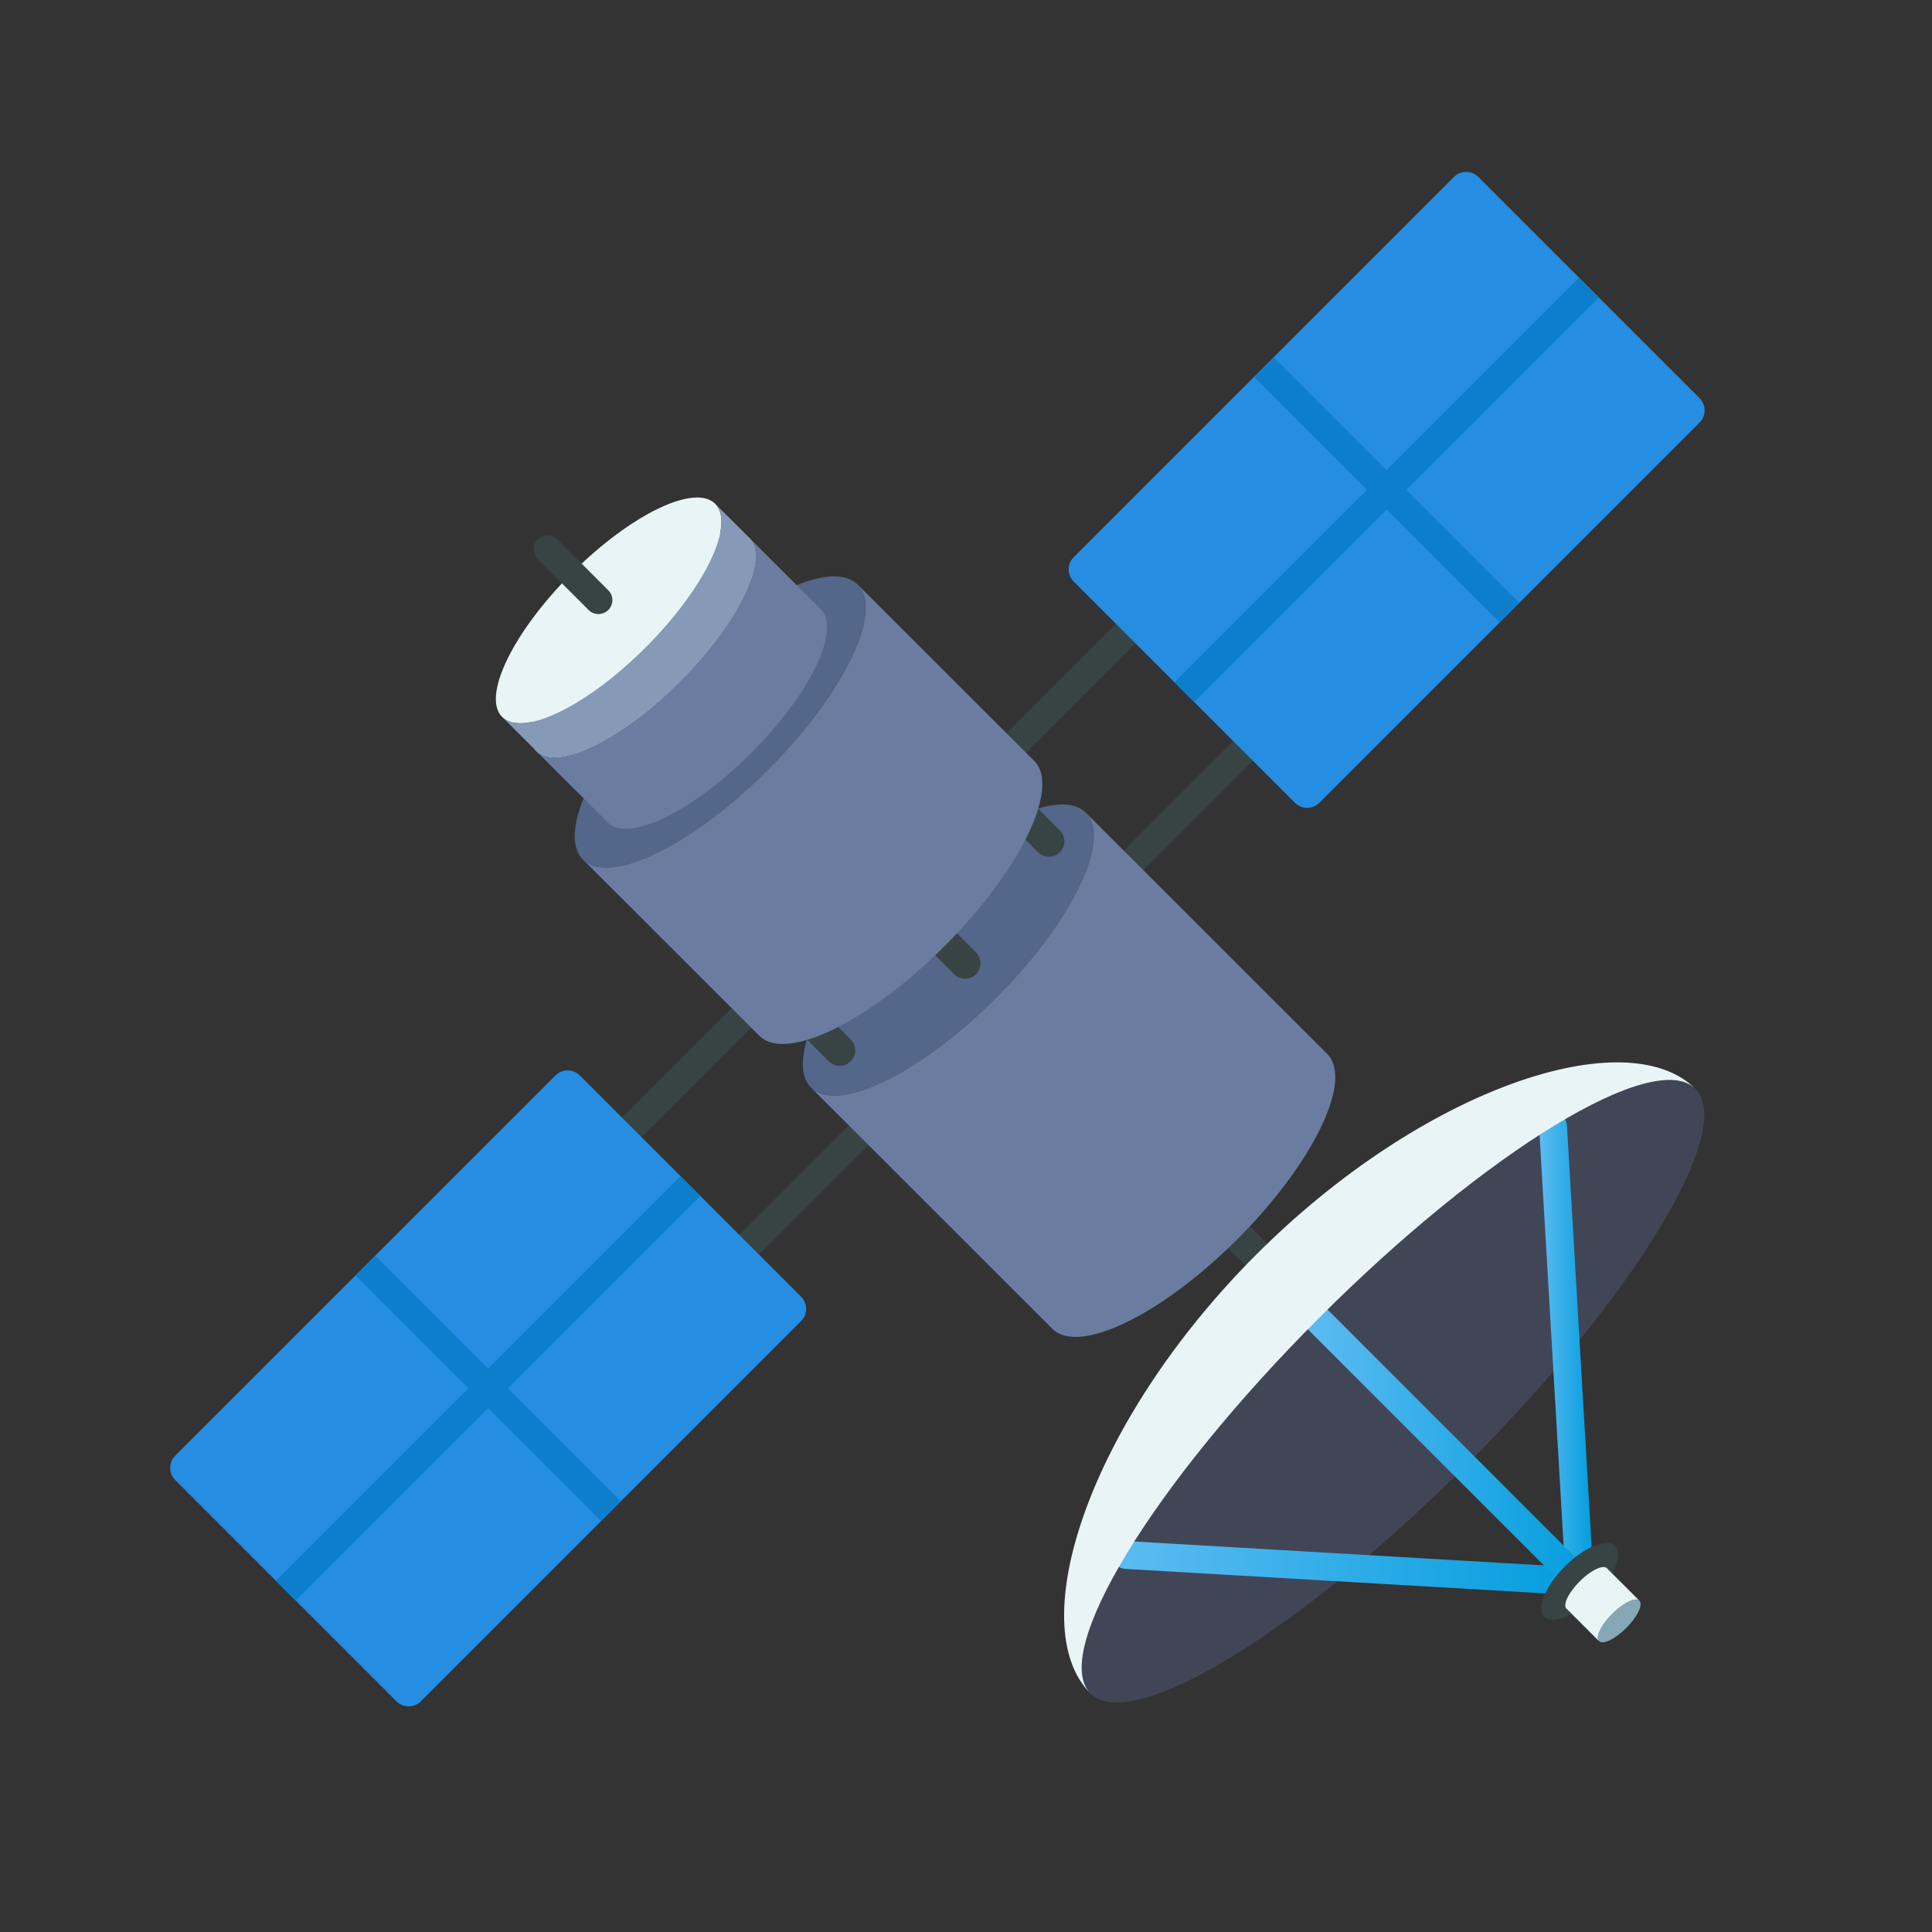 <svg width="240" height="240" viewBox="0 0 240 240" fill="none" xmlns="http://www.w3.org/2000/svg">
<rect x="0" y="0" width="240" height="240" fill="#333333" stroke="none"/>
<path d="M161.458 161.242C162.207 160.493 162.207 159.278 161.458 158.529L150.609 147.68C149.86 146.931 148.646 146.931 147.897 147.68C147.148 148.43 147.148 149.644 147.897 150.393L158.746 161.242C159.495 161.991 160.709 161.991 161.458 161.242Z" fill="#384344"/>
<path d="M153.185 92.05L138.358 106.877C137.682 107.553 137.682 108.65 138.358 109.326C139.035 110.003 140.131 110.003 140.808 109.326L155.635 94.499C156.311 93.823 156.311 92.727 155.635 92.05C154.958 91.374 153.862 91.374 153.185 92.05Z" fill="#384344"/>
<path d="M138.609 77.474L123.782 92.301C123.106 92.978 123.106 94.074 123.782 94.751C124.459 95.427 125.555 95.427 126.232 94.751L141.059 79.924C141.735 79.247 141.735 78.151 141.059 77.474C140.382 76.798 139.286 76.798 138.609 77.474Z" fill="#384344"/>
<path d="M180.618 21.98L133.379 69.219C132.544 70.055 132.544 71.409 133.379 72.244L160.865 99.73C161.7 100.565 163.054 100.565 163.89 99.73L211.128 52.491C211.964 51.655 211.964 50.301 211.128 49.465L183.643 21.98C182.808 21.145 181.453 21.145 180.618 21.98Z" fill="#258DE2"/>
<path d="M174.703 60.855L188.734 74.885L186.285 77.335L172.254 63.304L148.347 87.211L145.897 84.762L169.805 60.855L155.774 46.824L158.223 44.375L172.254 58.405L196.161 34.498L198.611 36.947L174.703 60.855Z" fill="#0D7ECC"/>
<path d="M79.707 141.275L94.534 126.448C95.211 125.772 95.211 124.675 94.534 123.999C93.858 123.322 92.761 123.322 92.085 123.999L77.258 138.826C76.582 139.502 76.582 140.599 77.258 141.275C77.934 141.951 79.031 141.951 79.707 141.275Z" fill="#384344"/>
<path d="M94.283 155.851L109.11 141.024C109.787 140.348 109.787 139.251 109.11 138.575C108.434 137.898 107.337 137.898 106.661 138.575L91.834 153.402C91.158 154.078 91.158 155.175 91.834 155.851C92.51 156.527 93.607 156.527 94.283 155.851Z" fill="#384344"/>
<path d="M143.065 143.284C150.557 135.787 154.313 127.391 151.456 124.532C148.599 121.673 140.211 125.432 132.719 132.93C125.228 140.426 121.471 148.821 124.329 151.68C127.185 154.54 135.574 150.781 143.065 143.284Z" fill="#86A7B5"/>
<path d="M123.731 123.954C133.158 114.52 138.144 104.217 134.87 100.94C131.595 97.662 121.3 102.651 111.872 112.085C102.447 121.517 97.46 131.82 100.735 135.098C104.009 138.375 114.305 133.386 123.731 123.954Z" fill="#526789"/>
<path d="M100.831 135.187C100.896 135.247 100.964 135.305 101.034 135.359C101.042 135.364 101.048 135.37 101.055 135.376C101.132 135.433 101.213 135.486 101.295 135.537C101.316 135.55 101.338 135.563 101.36 135.575C101.427 135.614 101.496 135.651 101.567 135.686C101.582 135.693 101.596 135.701 101.611 135.708C101.696 135.748 101.783 135.785 101.873 135.819C101.896 135.827 101.92 135.835 101.943 135.844C102.011 135.868 102.081 135.89 102.152 135.911C102.177 135.918 102.203 135.926 102.23 135.933C102.323 135.959 102.417 135.982 102.515 136.002C102.521 136.003 102.528 136.004 102.534 136.005C102.625 136.023 102.718 136.038 102.812 136.051C102.842 136.055 102.872 136.058 102.903 136.062C102.98 136.071 103.058 136.079 103.138 136.085C103.166 136.087 103.194 136.09 103.223 136.092C103.328 136.098 103.436 136.103 103.545 136.104C103.561 136.104 103.577 136.104 103.592 136.104C103.688 136.104 103.784 136.102 103.883 136.099C103.917 136.098 103.952 136.096 103.986 136.094C104.075 136.09 104.166 136.084 104.257 136.076C104.287 136.074 104.316 136.072 104.346 136.069C104.465 136.058 104.586 136.044 104.708 136.028C104.732 136.025 104.756 136.021 104.78 136.017C104.884 136.003 104.989 135.986 105.096 135.968C105.133 135.961 105.171 135.955 105.209 135.948C105.322 135.927 105.437 135.904 105.553 135.879C105.571 135.876 105.588 135.872 105.606 135.869C105.744 135.838 105.884 135.805 106.026 135.769C106.062 135.76 106.099 135.75 106.135 135.741C106.254 135.709 106.374 135.677 106.495 135.642C106.523 135.633 106.552 135.626 106.581 135.617C106.734 135.572 106.89 135.523 107.047 135.472C107.083 135.46 107.119 135.448 107.155 135.436C107.3 135.388 107.447 135.337 107.595 135.283C107.613 135.277 107.631 135.271 107.65 135.264C107.83 135.198 108.014 135.128 108.199 135.054C108.234 135.041 108.268 135.027 108.303 135.013C108.485 134.94 108.669 134.863 108.854 134.783C108.883 134.771 108.913 134.757 108.942 134.745C109.165 134.648 109.39 134.546 109.617 134.439C109.645 134.426 109.674 134.412 109.702 134.399C109.931 134.29 110.162 134.177 110.395 134.059C110.438 134.037 110.482 134.015 110.525 133.993C110.632 133.938 110.738 133.883 110.846 133.826C110.899 133.799 110.952 133.771 111.005 133.742C111.116 133.683 111.227 133.623 111.338 133.562C111.383 133.537 111.429 133.513 111.474 133.488C111.629 133.402 111.785 133.315 111.941 133.225C111.966 133.211 111.991 133.196 112.016 133.182C112.149 133.106 112.283 133.028 112.417 132.949C112.453 132.927 112.488 132.906 112.524 132.885C112.788 132.727 113.055 132.565 113.323 132.397C113.355 132.377 113.388 132.356 113.421 132.336C113.688 132.167 113.957 131.994 114.228 131.815C114.26 131.794 114.292 131.773 114.324 131.752C114.599 131.57 114.876 131.382 115.154 131.189C115.181 131.171 115.207 131.153 115.233 131.134C115.522 130.933 115.813 130.727 116.104 130.515C116.12 130.504 116.135 130.493 116.15 130.482C116.456 130.259 116.763 130.031 117.072 129.797C117.078 129.792 117.083 129.788 117.089 129.784C117.392 129.553 117.696 129.317 118.001 129.076C118.023 129.058 118.045 129.04 118.067 129.023C118.357 128.793 118.647 128.558 118.938 128.318C118.969 128.292 119 128.267 119.031 128.241C119.314 128.006 119.598 127.767 119.882 127.524C119.91 127.5 119.938 127.476 119.966 127.451C120.437 127.046 120.909 126.628 121.38 126.199C121.397 126.183 121.415 126.168 121.432 126.152C121.801 125.815 122.17 125.471 122.537 125.12C122.566 125.092 122.595 125.064 122.624 125.037C122.936 124.738 123.246 124.435 123.556 124.127C123.615 124.069 123.673 124.012 123.731 123.954C124.003 123.682 124.271 123.409 124.535 123.136C124.549 123.121 124.563 123.107 124.577 123.093C124.88 122.779 125.178 122.464 125.472 122.149C125.484 122.135 125.497 122.121 125.509 122.108C125.789 121.807 126.063 121.506 126.333 121.205C126.357 121.178 126.381 121.15 126.405 121.123C126.665 120.833 126.92 120.542 127.17 120.252C127.199 120.219 127.227 120.185 127.256 120.152C127.505 119.862 127.749 119.572 127.989 119.282C128.016 119.249 128.043 119.217 128.07 119.184C128.319 118.883 128.562 118.582 128.8 118.281C128.817 118.26 128.833 118.24 128.85 118.219C129.112 117.887 129.369 117.556 129.618 117.226C129.632 117.208 129.645 117.191 129.658 117.173C129.911 116.838 130.156 116.505 130.395 116.173C130.415 116.146 130.435 116.118 130.455 116.09C130.715 115.727 130.967 115.367 131.21 115.008C131.236 114.97 131.261 114.932 131.287 114.895C131.391 114.741 131.493 114.588 131.594 114.435C131.622 114.392 131.65 114.349 131.678 114.307C131.797 114.124 131.915 113.942 132.03 113.76C132.05 113.728 132.07 113.696 132.09 113.664C132.224 113.452 132.355 113.24 132.482 113.029C132.49 113.016 132.499 113.003 132.506 112.99C132.636 112.775 132.762 112.562 132.885 112.349C132.904 112.315 132.924 112.281 132.944 112.247C133.107 111.964 133.264 111.683 133.414 111.405C133.422 111.391 133.429 111.376 133.437 111.362C133.593 111.072 133.743 110.785 133.885 110.501C133.913 110.444 133.94 110.388 133.968 110.332C134.004 110.258 134.041 110.184 134.076 110.111C134.105 110.051 134.133 109.992 134.161 109.933C134.195 109.861 134.229 109.789 134.262 109.718C134.29 109.658 134.317 109.598 134.344 109.538C134.376 109.468 134.408 109.399 134.439 109.33C134.466 109.269 134.491 109.21 134.517 109.15C134.547 109.082 134.577 109.014 134.605 108.946C134.631 108.886 134.655 108.827 134.68 108.767C134.708 108.701 134.736 108.634 134.762 108.569C134.787 108.508 134.81 108.449 134.834 108.389C134.859 108.324 134.885 108.26 134.909 108.196C134.932 108.137 134.954 108.078 134.975 108.02C134.999 107.956 135.023 107.891 135.046 107.828C135.067 107.77 135.087 107.712 135.108 107.655C135.13 107.592 135.152 107.529 135.173 107.467C135.193 107.41 135.211 107.353 135.23 107.297C135.25 107.234 135.271 107.172 135.29 107.11C135.308 107.055 135.324 107 135.341 106.945C135.36 106.883 135.378 106.822 135.396 106.761C135.412 106.706 135.428 106.651 135.443 106.597C135.46 106.537 135.476 106.478 135.492 106.418C135.506 106.364 135.52 106.31 135.534 106.257C135.549 106.198 135.563 106.14 135.577 106.082C135.59 106.029 135.603 105.976 135.615 105.923C135.628 105.866 135.64 105.809 135.652 105.752C135.663 105.7 135.674 105.648 135.684 105.596C135.696 105.54 135.706 105.485 135.716 105.429C135.726 105.378 135.735 105.328 135.743 105.277C135.753 105.222 135.761 105.168 135.77 105.113C135.777 105.063 135.785 105.014 135.792 104.965C135.799 104.911 135.806 104.858 135.812 104.806C135.818 104.757 135.824 104.708 135.829 104.659C135.835 104.607 135.839 104.556 135.844 104.504C135.848 104.457 135.852 104.409 135.855 104.362C135.859 104.311 135.862 104.261 135.864 104.211C135.867 104.165 135.869 104.118 135.871 104.072C135.872 104.023 135.873 103.974 135.874 103.925C135.874 103.88 135.875 103.835 135.875 103.791C135.874 103.743 135.873 103.695 135.872 103.648C135.871 103.604 135.87 103.56 135.868 103.517C135.865 103.471 135.862 103.425 135.859 103.379C135.856 103.336 135.853 103.294 135.849 103.252C135.845 103.207 135.839 103.162 135.834 103.117C135.829 103.077 135.825 103.036 135.819 102.996C135.813 102.951 135.805 102.908 135.798 102.864C135.791 102.825 135.785 102.786 135.778 102.748C135.769 102.705 135.76 102.663 135.75 102.621C135.742 102.584 135.734 102.546 135.724 102.509C135.714 102.467 135.702 102.427 135.691 102.386C135.68 102.35 135.671 102.314 135.659 102.279C135.647 102.238 135.633 102.199 135.619 102.16C135.607 102.126 135.596 102.091 135.583 102.058C135.568 102.019 135.551 101.981 135.535 101.942C135.521 101.91 135.509 101.878 135.494 101.847C135.477 101.809 135.458 101.773 135.439 101.736C135.424 101.706 135.41 101.675 135.394 101.645C135.374 101.608 135.352 101.573 135.33 101.537C135.314 101.509 135.298 101.481 135.281 101.454C135.258 101.417 135.232 101.381 135.207 101.345C135.19 101.321 135.174 101.296 135.156 101.272C135.127 101.233 135.096 101.196 135.066 101.158C135.05 101.139 135.035 101.119 135.019 101.1C134.972 101.045 134.922 100.991 134.87 100.939L164.863 130.909C164.915 130.961 164.964 131.015 165.012 131.07C165.028 131.089 165.043 131.109 165.058 131.128C165.089 131.165 165.12 131.202 165.149 131.242C165.167 131.265 165.183 131.291 165.2 131.315C165.225 131.351 165.25 131.386 165.274 131.423C165.291 131.45 165.307 131.479 165.323 131.507C165.345 131.543 165.366 131.578 165.386 131.615C165.402 131.644 165.417 131.675 165.432 131.705C165.451 131.742 165.47 131.779 165.487 131.817C165.501 131.848 165.514 131.88 165.528 131.912C165.544 131.95 165.561 131.989 165.576 132.028C165.588 132.061 165.6 132.095 165.611 132.129C165.625 132.169 165.64 132.208 165.652 132.248C165.663 132.284 165.673 132.32 165.683 132.356C165.695 132.396 165.707 132.437 165.717 132.479C165.726 132.515 165.734 132.553 165.743 132.591C165.752 132.633 165.762 132.674 165.77 132.717C165.777 132.756 165.784 132.795 165.79 132.834C165.798 132.878 165.805 132.921 165.812 132.965C165.817 133.005 165.822 133.046 165.827 133.087C165.832 133.132 165.837 133.176 165.841 133.222C165.845 133.263 165.848 133.305 165.851 133.347C165.855 133.394 165.858 133.44 165.86 133.487C165.862 133.53 165.863 133.573 165.864 133.616C165.866 133.664 165.867 133.712 165.867 133.761C165.867 133.805 165.867 133.85 165.866 133.895C165.866 133.944 165.865 133.992 165.863 134.042C165.862 134.088 165.859 134.134 165.857 134.181C165.854 134.231 165.851 134.281 165.848 134.332C165.845 134.379 165.841 134.426 165.836 134.474C165.832 134.525 165.827 134.577 165.821 134.629C165.816 134.677 165.811 134.726 165.805 134.775C165.798 134.827 165.792 134.881 165.784 134.934C165.777 134.983 165.77 135.033 165.762 135.083C165.754 135.137 165.745 135.192 165.736 135.246C165.727 135.297 165.718 135.348 165.709 135.399C165.699 135.454 165.688 135.51 165.677 135.566C165.666 135.618 165.656 135.67 165.645 135.722C165.633 135.778 165.62 135.835 165.607 135.892C165.595 135.945 165.583 135.998 165.57 136.051C165.556 136.109 165.541 136.168 165.526 136.226C165.513 136.28 165.499 136.334 165.485 136.388C165.469 136.447 165.452 136.507 165.435 136.567C165.42 136.621 165.405 136.676 165.389 136.731C165.371 136.791 165.353 136.852 165.334 136.913C165.317 136.969 165.3 137.024 165.282 137.08C165.263 137.142 165.243 137.204 165.222 137.266C165.204 137.322 165.185 137.379 165.166 137.436C165.145 137.498 165.122 137.561 165.1 137.624C165.08 137.682 165.06 137.74 165.039 137.798C165.016 137.861 164.992 137.925 164.968 137.988C164.946 138.047 164.925 138.106 164.902 138.165C164.877 138.23 164.851 138.295 164.826 138.36C164.802 138.419 164.779 138.478 164.755 138.538C164.728 138.604 164.7 138.67 164.673 138.737C164.648 138.797 164.624 138.856 164.598 138.916C164.57 138.983 164.54 139.051 164.51 139.119C164.484 139.179 164.458 139.239 164.432 139.299C164.401 139.368 164.369 139.438 164.337 139.507C164.31 139.567 164.283 139.627 164.255 139.688C164.222 139.759 164.188 139.831 164.154 139.903C164.126 139.962 164.098 140.021 164.069 140.081C164.034 140.154 163.997 140.228 163.961 140.302C163.935 140.354 163.91 140.405 163.884 140.458C163.882 140.462 163.88 140.466 163.877 140.471C163.735 140.754 163.586 141.041 163.43 141.331C163.422 141.346 163.414 141.361 163.406 141.376C163.256 141.653 163.1 141.933 162.937 142.216C162.93 142.229 162.924 142.241 162.916 142.253C162.904 142.275 162.89 142.298 162.877 142.32C162.754 142.532 162.629 142.745 162.5 142.959C162.491 142.973 162.482 142.987 162.474 143.001C162.346 143.212 162.215 143.423 162.081 143.636C162.069 143.656 162.057 143.676 162.044 143.695C162.037 143.706 162.03 143.718 162.023 143.729C161.908 143.911 161.79 144.094 161.67 144.277C161.642 144.319 161.615 144.361 161.587 144.403C161.486 144.557 161.383 144.711 161.279 144.865C161.26 144.893 161.242 144.921 161.223 144.95C161.216 144.959 161.21 144.968 161.204 144.977C160.96 145.336 160.707 145.697 160.447 146.061C160.438 146.073 160.431 146.084 160.422 146.096C160.411 146.111 160.399 146.127 160.388 146.142C160.15 146.473 159.904 146.806 159.652 147.141C159.643 147.152 159.635 147.164 159.626 147.176C159.621 147.183 159.615 147.19 159.61 147.196C159.361 147.526 159.105 147.857 158.843 148.188C158.837 148.195 158.832 148.203 158.826 148.21C158.815 148.223 158.804 148.237 158.793 148.25C158.555 148.551 158.311 148.852 158.063 149.154C158.05 149.168 158.039 149.183 158.027 149.198C158.012 149.215 157.996 149.234 157.982 149.251C157.742 149.541 157.497 149.831 157.248 150.122C157.233 150.14 157.218 150.157 157.203 150.175C157.19 150.191 157.176 150.206 157.163 150.221C156.912 150.512 156.657 150.802 156.398 151.093C156.383 151.109 156.369 151.126 156.354 151.143C156.344 151.153 156.335 151.164 156.325 151.174C156.056 151.475 155.781 151.776 155.502 152.077C155.493 152.086 155.485 152.096 155.476 152.105C155.472 152.11 155.468 152.114 155.464 152.118C155.171 152.433 154.872 152.748 154.569 153.062C154.566 153.066 154.562 153.07 154.558 153.073C154.548 153.084 154.538 153.094 154.527 153.105C154.263 153.378 153.995 153.651 153.723 153.923C153.681 153.966 153.639 154.008 153.596 154.05C153.58 154.066 153.564 154.082 153.548 154.098C153.238 154.405 152.928 154.708 152.617 155.006C152.6 155.022 152.584 155.038 152.567 155.054C152.555 155.066 152.542 155.077 152.53 155.089C152.162 155.44 151.794 155.784 151.425 156.12C151.417 156.128 151.409 156.136 151.401 156.144C151.391 156.152 151.381 156.161 151.372 156.169C150.901 156.598 150.43 157.015 149.959 157.421C149.947 157.43 149.936 157.441 149.925 157.451C149.908 157.465 149.891 157.479 149.874 157.493C149.591 157.737 149.307 157.976 149.024 158.21C148.992 158.236 148.961 158.262 148.93 158.287C148.64 158.527 148.35 158.762 148.061 158.991C148.038 159.009 148.016 159.027 147.993 159.045C147.689 159.286 147.384 159.523 147.081 159.753C147.076 159.757 147.07 159.762 147.065 159.766C146.756 160 146.449 160.229 146.143 160.451C146.127 160.463 146.112 160.474 146.096 160.485C145.805 160.697 145.515 160.903 145.226 161.103C145.2 161.122 145.173 161.14 145.146 161.159C144.868 161.352 144.592 161.539 144.316 161.721C144.284 161.743 144.253 161.764 144.221 161.785C143.95 161.963 143.68 162.137 143.412 162.306C143.38 162.326 143.348 162.346 143.316 162.366C143.047 162.534 142.78 162.697 142.515 162.855C142.499 162.865 142.482 162.875 142.465 162.885C142.447 162.896 142.429 162.906 142.411 162.917C142.274 162.998 142.137 163.078 142.001 163.156C141.98 163.168 141.957 163.182 141.936 163.194C141.778 163.284 141.622 163.372 141.466 163.458C141.422 163.482 141.378 163.506 141.333 163.53C141.221 163.592 141.108 163.653 140.996 163.713C140.944 163.74 140.892 163.768 140.84 163.795C140.732 163.852 140.624 163.908 140.516 163.963C140.484 163.979 140.452 163.997 140.42 164.013C140.409 164.018 140.399 164.023 140.388 164.029C140.154 164.147 139.923 164.26 139.694 164.369C139.666 164.382 139.638 164.395 139.611 164.408C139.383 164.515 139.158 164.617 138.935 164.714C138.918 164.721 138.901 164.73 138.884 164.737C138.872 164.743 138.859 164.747 138.847 164.753C138.661 164.833 138.477 164.909 138.296 164.982C138.261 164.996 138.227 165.01 138.192 165.024C138.007 165.097 137.823 165.168 137.642 165.233C137.638 165.235 137.634 165.237 137.63 165.238C137.616 165.244 137.602 165.248 137.588 165.253C137.44 165.306 137.293 165.357 137.148 165.405C137.111 165.418 137.075 165.43 137.039 165.442C136.882 165.493 136.726 165.541 136.573 165.587C136.565 165.589 136.557 165.592 136.549 165.594C136.529 165.6 136.509 165.605 136.489 165.61C136.367 165.646 136.247 165.679 136.128 165.71C136.091 165.719 136.054 165.729 136.018 165.738C135.877 165.774 135.737 165.808 135.599 165.838C135.595 165.838 135.592 165.84 135.588 165.84C135.574 165.843 135.56 165.846 135.546 165.849C135.43 165.874 135.314 165.896 135.2 165.917C135.163 165.924 135.126 165.93 135.089 165.937C134.982 165.955 134.877 165.972 134.773 165.986C134.755 165.989 134.736 165.993 134.718 165.995C134.712 165.996 134.706 165.996 134.7 165.997C134.578 166.013 134.458 166.027 134.339 166.038C134.309 166.041 134.28 166.043 134.25 166.045C134.158 166.053 134.068 166.059 133.979 166.063C133.96 166.064 133.939 166.067 133.92 166.067C133.905 166.068 133.891 166.067 133.875 166.068C133.777 166.072 133.68 166.073 133.584 166.073C133.569 166.073 133.553 166.073 133.538 166.073C133.429 166.072 133.322 166.067 133.216 166.061C133.206 166.06 133.196 166.06 133.186 166.06C133.167 166.058 133.149 166.056 133.13 166.054C133.051 166.048 132.972 166.04 132.895 166.031C132.865 166.027 132.835 166.024 132.805 166.02C132.711 166.007 132.618 165.992 132.528 165.974C132.522 165.973 132.516 165.972 132.51 165.971C132.51 165.971 132.509 165.971 132.508 165.971C132.41 165.951 132.315 165.928 132.222 165.902C132.196 165.895 132.17 165.887 132.144 165.88C132.073 165.859 132.004 165.837 131.936 165.813C131.92 165.807 131.904 165.803 131.888 165.797C131.881 165.794 131.873 165.791 131.866 165.788C131.776 165.754 131.688 165.717 131.604 165.677C131.589 165.67 131.575 165.663 131.56 165.655C131.489 165.621 131.42 165.583 131.352 165.544C131.34 165.537 131.327 165.532 131.315 165.525C131.306 165.519 131.298 165.512 131.288 165.506C131.206 165.456 131.125 165.402 131.048 165.345C131.041 165.339 131.034 165.333 131.027 165.328C130.957 165.274 130.889 165.216 130.824 165.156C130.814 165.148 130.803 165.14 130.794 165.131C130.772 165.11 130.749 165.089 130.728 165.067L100.735 135.097C100.766 135.128 100.799 135.158 100.831 135.187Z" fill="#6A7DA0"/>
<path d="M131.656 105.862C132.405 105.113 132.405 103.899 131.656 103.15L120.807 92.301C120.058 91.552 118.844 91.552 118.095 92.301C117.346 93.05 117.346 94.264 118.095 95.013L128.944 105.862C129.693 106.612 130.907 106.612 131.656 105.862Z" fill="#384344"/>
<path d="M105.678 131.841C106.427 131.091 106.427 129.877 105.678 129.128L94.829 118.279C94.08 117.53 92.866 117.53 92.117 118.279C91.368 119.028 91.368 120.243 92.117 120.992L102.966 131.84C103.715 132.589 104.929 132.59 105.678 131.841Z" fill="#384344"/>
<path d="M121.238 121.022C121.988 120.273 121.988 119.059 121.238 118.31L110.39 107.461C109.64 106.712 108.426 106.712 107.677 107.461C106.928 108.21 106.928 109.424 107.677 110.173L118.526 121.022C119.275 121.771 120.489 121.771 121.238 121.022Z" fill="#384344"/>
<path d="M95.396 95.62C104.824 86.186 109.81 75.882 106.536 72.605C103.261 69.327 92.965 74.317 83.538 83.751C74.112 93.183 69.126 103.486 72.4 106.764C75.675 110.041 85.971 105.052 95.396 95.62Z" fill="#526789"/>
<path d="M72.496 106.853C72.562 106.913 72.629 106.97 72.7 107.024C72.707 107.03 72.714 107.036 72.721 107.041C72.798 107.099 72.878 107.152 72.961 107.203C72.982 107.216 73.004 107.228 73.025 107.241C73.092 107.28 73.161 107.317 73.232 107.352C73.247 107.359 73.261 107.367 73.277 107.374C73.361 107.414 73.449 107.45 73.538 107.484C73.562 107.493 73.585 107.501 73.609 107.509C73.677 107.533 73.746 107.556 73.817 107.576C73.843 107.584 73.869 107.592 73.895 107.599C73.988 107.624 74.083 107.647 74.18 107.667C74.187 107.668 74.193 107.669 74.2 107.67C74.29 107.688 74.383 107.703 74.478 107.716C74.507 107.72 74.538 107.724 74.568 107.727C74.645 107.737 74.724 107.744 74.803 107.75C74.832 107.753 74.86 107.755 74.888 107.757C74.994 107.764 75.101 107.768 75.211 107.769C75.226 107.769 75.242 107.769 75.258 107.769C75.353 107.769 75.45 107.768 75.548 107.764C75.582 107.763 75.617 107.761 75.651 107.76C75.741 107.755 75.831 107.749 75.923 107.742C75.952 107.739 75.982 107.737 76.011 107.734C76.13 107.723 76.251 107.71 76.373 107.693C76.397 107.69 76.421 107.686 76.445 107.683C76.549 107.668 76.654 107.651 76.761 107.633C76.798 107.627 76.836 107.62 76.874 107.613C76.987 107.592 77.102 107.57 77.219 107.545C77.236 107.541 77.254 107.538 77.272 107.534C77.409 107.504 77.55 107.47 77.691 107.434C77.727 107.425 77.764 107.415 77.8 107.406C77.919 107.375 78.039 107.342 78.16 107.307C78.189 107.299 78.217 107.291 78.246 107.282C78.399 107.237 78.555 107.189 78.712 107.137C78.748 107.126 78.784 107.113 78.82 107.101C78.965 107.053 79.112 107.002 79.26 106.949C79.279 106.942 79.297 106.936 79.315 106.929C79.496 106.864 79.679 106.793 79.864 106.72C79.899 106.706 79.934 106.692 79.969 106.678C80.15 106.605 80.334 106.529 80.52 106.449C80.549 106.436 80.578 106.423 80.608 106.41C80.83 106.313 81.055 106.211 81.282 106.104C81.311 106.091 81.339 106.077 81.368 106.064C81.596 105.956 81.827 105.843 82.061 105.725C82.104 105.703 82.147 105.68 82.191 105.658C82.297 105.604 82.404 105.548 82.511 105.492C82.564 105.464 82.617 105.436 82.671 105.408C82.781 105.349 82.892 105.289 83.003 105.228C83.049 105.203 83.094 105.178 83.14 105.153C83.295 105.068 83.45 104.98 83.607 104.891C83.632 104.877 83.656 104.862 83.681 104.848C83.814 104.771 83.948 104.693 84.082 104.614C84.118 104.593 84.154 104.571 84.189 104.55C84.454 104.393 84.72 104.23 84.988 104.063C85.021 104.042 85.053 104.022 85.086 104.001C85.353 103.833 85.623 103.659 85.893 103.481C85.925 103.46 85.957 103.439 85.989 103.417C86.264 103.235 86.541 103.047 86.82 102.855C86.846 102.836 86.873 102.818 86.899 102.8C87.188 102.599 87.478 102.393 87.77 102.181C87.785 102.17 87.8 102.159 87.816 102.148C88.122 101.925 88.429 101.696 88.737 101.462C88.743 101.458 88.749 101.453 88.754 101.449C89.057 101.219 89.362 100.982 89.666 100.741C89.688 100.723 89.711 100.706 89.733 100.688C90.022 100.458 90.313 100.223 90.603 99.983C90.634 99.958 90.665 99.932 90.696 99.906C90.98 99.672 91.263 99.433 91.547 99.189C91.575 99.165 91.603 99.141 91.632 99.117C92.103 98.712 92.574 98.294 93.045 97.865C93.063 97.849 93.08 97.833 93.097 97.817C93.466 97.481 93.835 97.136 94.203 96.785C94.232 96.758 94.26 96.73 94.289 96.702C94.601 96.404 94.912 96.101 95.222 95.793C95.28 95.735 95.338 95.678 95.396 95.62C95.668 95.347 95.936 95.075 96.2 94.801C96.214 94.787 96.228 94.773 96.242 94.758C96.546 94.444 96.844 94.129 97.137 93.814C97.15 93.801 97.162 93.787 97.175 93.773C97.454 93.473 97.728 93.172 97.998 92.87C98.023 92.843 98.047 92.816 98.071 92.789C98.33 92.499 98.585 92.208 98.835 91.918C98.864 91.884 98.892 91.851 98.921 91.817C99.17 91.527 99.415 91.237 99.654 90.948C99.681 90.915 99.708 90.882 99.735 90.85C99.984 90.548 100.227 90.247 100.466 89.947C100.482 89.926 100.499 89.905 100.515 89.884C100.778 89.552 101.034 89.222 101.284 88.892C101.297 88.874 101.31 88.856 101.324 88.838C101.576 88.504 101.822 88.171 102.06 87.839C102.08 87.811 102.1 87.784 102.12 87.756C102.381 87.393 102.633 87.032 102.876 86.674C102.902 86.636 102.927 86.598 102.953 86.56C103.056 86.406 103.158 86.253 103.259 86.1C103.287 86.058 103.315 86.015 103.343 85.972C103.463 85.789 103.58 85.607 103.695 85.426C103.715 85.394 103.735 85.362 103.755 85.33C103.889 85.117 104.02 84.905 104.148 84.695C104.156 84.682 104.164 84.669 104.172 84.656C104.302 84.441 104.427 84.227 104.55 84.015C104.57 83.981 104.59 83.947 104.609 83.913C104.772 83.629 104.929 83.348 105.079 83.07C105.087 83.056 105.095 83.042 105.102 83.028C105.259 82.737 105.408 82.45 105.55 82.166C105.578 82.11 105.606 82.054 105.633 81.998C105.67 81.924 105.706 81.85 105.742 81.776C105.771 81.717 105.798 81.658 105.826 81.598C105.86 81.527 105.895 81.455 105.928 81.383C105.956 81.323 105.983 81.263 106.01 81.203C106.042 81.134 106.074 81.064 106.104 80.995C106.131 80.935 106.157 80.875 106.183 80.815C106.213 80.747 106.242 80.679 106.271 80.612C106.297 80.552 106.321 80.492 106.346 80.432C106.373 80.366 106.401 80.3 106.428 80.234C106.452 80.174 106.475 80.114 106.499 80.054C106.525 79.99 106.55 79.925 106.575 79.861C106.597 79.802 106.619 79.744 106.641 79.685C106.665 79.621 106.689 79.557 106.712 79.493C106.733 79.435 106.753 79.378 106.773 79.32C106.795 79.257 106.817 79.194 106.839 79.132C106.858 79.075 106.876 79.019 106.895 78.962C106.915 78.9 106.936 78.837 106.955 78.776C106.973 78.72 106.99 78.665 107.007 78.61C107.025 78.549 107.044 78.487 107.062 78.426C107.078 78.371 107.093 78.317 107.108 78.262C107.125 78.203 107.142 78.143 107.157 78.084C107.172 78.03 107.186 77.976 107.199 77.922C107.214 77.864 107.229 77.805 107.243 77.748C107.256 77.694 107.268 77.641 107.28 77.588C107.293 77.531 107.306 77.474 107.318 77.418C107.329 77.366 107.339 77.314 107.35 77.262C107.361 77.206 107.372 77.15 107.382 77.095C107.391 77.044 107.4 76.993 107.409 76.943C107.418 76.888 107.427 76.833 107.435 76.779C107.443 76.729 107.45 76.679 107.457 76.63C107.464 76.577 107.471 76.524 107.478 76.471C107.484 76.422 107.489 76.373 107.494 76.324C107.5 76.272 107.505 76.221 107.509 76.17C107.514 76.122 107.517 76.075 107.521 76.028C107.524 75.977 107.527 75.927 107.53 75.876C107.532 75.83 107.534 75.784 107.536 75.738C107.538 75.688 107.539 75.639 107.539 75.591C107.54 75.546 107.54 75.501 107.54 75.456C107.54 75.408 107.539 75.361 107.537 75.313C107.536 75.269 107.535 75.226 107.533 75.182C107.531 75.136 107.528 75.09 107.524 75.044C107.521 75.002 107.518 74.959 107.514 74.917C107.51 74.872 107.505 74.827 107.5 74.782C107.495 74.742 107.49 74.701 107.485 74.661C107.478 74.617 107.471 74.573 107.463 74.53C107.457 74.49 107.45 74.451 107.443 74.413C107.435 74.37 107.425 74.328 107.416 74.286C107.407 74.249 107.399 74.211 107.39 74.174C107.379 74.132 107.368 74.092 107.356 74.052C107.346 74.016 107.336 73.979 107.325 73.944C107.312 73.904 107.298 73.864 107.284 73.825C107.273 73.791 107.261 73.757 107.248 73.724C107.233 73.684 107.217 73.646 107.2 73.608C107.187 73.576 107.174 73.543 107.16 73.512C107.143 73.474 107.124 73.438 107.105 73.401C107.09 73.371 107.075 73.34 107.059 73.31C107.039 73.273 107.017 73.238 106.996 73.202C106.98 73.174 106.964 73.146 106.947 73.119C106.923 73.082 106.898 73.046 106.873 73.01C106.856 72.986 106.84 72.961 106.822 72.937C106.793 72.898 106.762 72.861 106.731 72.823C106.716 72.804 106.701 72.784 106.685 72.766C106.637 72.71 106.588 72.656 106.536 72.605L128.474 94.519C128.526 94.571 128.576 94.625 128.623 94.681C128.639 94.699 128.654 94.719 128.67 94.738C128.7 94.776 128.731 94.813 128.76 94.852C128.778 94.876 128.794 94.901 128.811 94.926C128.836 94.961 128.861 94.997 128.885 95.034C128.902 95.061 128.918 95.089 128.934 95.117C128.956 95.153 128.978 95.189 128.998 95.225C129.014 95.255 129.028 95.286 129.043 95.316C129.062 95.353 129.081 95.389 129.098 95.427C129.112 95.458 129.125 95.491 129.139 95.522C129.155 95.561 129.172 95.599 129.187 95.638C129.199 95.672 129.211 95.706 129.223 95.74C129.236 95.779 129.251 95.819 129.263 95.859C129.274 95.894 129.284 95.93 129.294 95.966C129.306 96.007 129.318 96.048 129.328 96.089C129.337 96.126 129.345 96.164 129.354 96.201C129.363 96.243 129.373 96.285 129.381 96.328C129.389 96.367 129.395 96.406 129.402 96.445C129.409 96.489 129.416 96.532 129.423 96.576C129.428 96.616 129.433 96.657 129.438 96.697C129.443 96.742 129.448 96.787 129.453 96.833C129.456 96.874 129.459 96.916 129.462 96.958C129.466 97.004 129.469 97.051 129.471 97.098C129.473 97.141 129.474 97.184 129.476 97.227C129.477 97.275 129.478 97.323 129.478 97.371C129.479 97.416 129.478 97.461 129.477 97.506C129.477 97.554 129.476 97.603 129.474 97.653C129.473 97.698 129.47 97.745 129.468 97.791C129.465 97.841 129.463 97.892 129.459 97.942C129.456 97.99 129.452 98.037 129.447 98.084C129.443 98.136 129.438 98.188 129.433 98.24C129.427 98.288 129.422 98.336 129.416 98.385C129.409 98.438 129.403 98.491 129.395 98.545C129.388 98.594 129.381 98.644 129.373 98.694C129.365 98.748 129.356 98.802 129.347 98.857C129.338 98.907 129.329 98.958 129.32 99.009C129.31 99.065 129.299 99.121 129.288 99.177C129.278 99.228 129.267 99.28 129.256 99.333C129.244 99.389 129.231 99.446 129.218 99.503C129.206 99.556 129.194 99.609 129.181 99.662C129.167 99.72 129.153 99.778 129.138 99.837C129.124 99.891 129.11 99.944 129.096 99.999C129.08 100.058 129.063 100.117 129.047 100.177C129.031 100.232 129.016 100.286 129 100.341C128.982 100.402 128.964 100.462 128.945 100.523C128.928 100.579 128.911 100.635 128.893 100.691C128.874 100.752 128.854 100.814 128.833 100.876C128.815 100.933 128.796 100.989 128.777 101.046C128.756 101.109 128.734 101.172 128.711 101.235C128.691 101.292 128.671 101.35 128.65 101.409C128.627 101.472 128.603 101.535 128.579 101.599C128.557 101.658 128.536 101.717 128.513 101.776C128.488 101.84 128.462 101.905 128.437 101.97C128.413 102.03 128.39 102.089 128.366 102.148C128.339 102.214 128.312 102.281 128.284 102.348C128.259 102.407 128.235 102.466 128.209 102.526C128.181 102.594 128.151 102.662 128.121 102.73C128.095 102.79 128.069 102.849 128.043 102.91C128.012 102.979 127.98 103.049 127.948 103.118C127.921 103.178 127.894 103.238 127.866 103.298C127.833 103.369 127.799 103.441 127.765 103.513C127.737 103.572 127.709 103.631 127.68 103.691C127.645 103.764 127.608 103.839 127.572 103.912C127.546 103.964 127.521 104.016 127.495 104.068C127.493 104.073 127.491 104.077 127.488 104.081C127.346 104.365 127.197 104.652 127.041 104.942C127.033 104.957 127.025 104.972 127.017 104.986C126.867 105.264 126.711 105.544 126.548 105.827C126.541 105.839 126.535 105.851 126.527 105.864C126.515 105.886 126.501 105.909 126.488 105.931C126.365 106.143 126.24 106.355 126.111 106.57C126.102 106.584 126.093 106.598 126.085 106.612C125.957 106.822 125.826 107.034 125.692 107.246C125.68 107.266 125.668 107.286 125.655 107.306C125.648 107.317 125.641 107.328 125.634 107.339C125.519 107.521 125.401 107.704 125.281 107.888C125.253 107.93 125.226 107.972 125.198 108.013C125.097 108.167 124.994 108.321 124.89 108.476C124.871 108.504 124.853 108.532 124.834 108.56C124.827 108.569 124.821 108.579 124.815 108.588C124.571 108.946 124.318 109.308 124.058 109.671C124.049 109.683 124.042 109.695 124.033 109.706C124.022 109.722 124.01 109.737 123.999 109.752C123.761 110.084 123.515 110.417 123.263 110.751C123.254 110.763 123.246 110.775 123.237 110.786C123.232 110.793 123.226 110.8 123.221 110.807C122.972 111.137 122.716 111.467 122.454 111.799C122.448 111.806 122.443 111.813 122.437 111.82C122.426 111.834 122.415 111.847 122.404 111.861C122.166 112.161 121.922 112.463 121.674 112.764C121.661 112.779 121.65 112.794 121.638 112.808C121.623 112.826 121.607 112.844 121.593 112.862C121.353 113.152 121.108 113.442 120.859 113.732C120.844 113.75 120.829 113.768 120.814 113.786C120.801 113.801 120.787 113.816 120.774 113.832C120.523 114.122 120.268 114.413 120.009 114.703C119.994 114.72 119.98 114.737 119.965 114.754C119.955 114.764 119.946 114.774 119.936 114.785C119.667 115.086 119.392 115.387 119.113 115.687C119.104 115.697 119.096 115.706 119.087 115.716C119.083 115.72 119.079 115.724 119.075 115.728C118.782 116.044 118.483 116.358 118.18 116.672C118.177 116.676 118.173 116.68 118.169 116.684C118.159 116.694 118.149 116.705 118.138 116.716C117.874 116.989 117.606 117.262 117.334 117.534C117.292 117.576 117.25 117.618 117.207 117.661C117.191 117.677 117.175 117.692 117.159 117.708C116.849 118.016 116.539 118.319 116.228 118.616C116.211 118.632 116.195 118.649 116.178 118.665C116.166 118.676 116.153 118.688 116.141 118.7C115.773 119.05 115.405 119.394 115.036 119.731C115.028 119.739 115.02 119.747 115.012 119.754C115.002 119.763 114.992 119.771 114.983 119.78C114.512 120.209 114.041 120.626 113.57 121.031C113.558 121.041 113.547 121.052 113.536 121.061C113.519 121.076 113.502 121.089 113.485 121.104C113.202 121.347 112.918 121.586 112.635 121.821C112.603 121.846 112.572 121.872 112.541 121.898C112.251 122.137 111.961 122.372 111.672 122.602C111.649 122.62 111.627 122.638 111.604 122.656C111.3 122.897 110.995 123.133 110.692 123.364C110.687 123.368 110.681 123.372 110.676 123.377C110.367 123.611 110.06 123.839 109.754 124.062C109.738 124.073 109.723 124.084 109.707 124.096C109.416 124.307 109.126 124.513 108.837 124.714C108.811 124.733 108.784 124.751 108.757 124.77C108.479 124.962 108.203 125.15 107.927 125.332C107.895 125.353 107.864 125.374 107.832 125.395C107.561 125.574 107.291 125.748 107.023 125.916C106.991 125.936 106.959 125.957 106.927 125.977C106.658 126.145 106.391 126.308 106.126 126.465C106.11 126.475 106.093 126.486 106.076 126.496C106.058 126.507 106.04 126.517 106.022 126.528C105.885 126.609 105.748 126.688 105.612 126.766C105.591 126.779 105.568 126.792 105.547 126.805C105.389 126.895 105.233 126.982 105.077 127.068C105.033 127.093 104.989 127.117 104.944 127.141C104.832 127.203 104.719 127.263 104.607 127.323C104.555 127.351 104.503 127.378 104.451 127.405C104.343 127.463 104.235 127.519 104.127 127.574C104.095 127.59 104.063 127.607 104.031 127.624C104.02 127.629 104.01 127.634 103.999 127.639C103.765 127.757 103.534 127.871 103.305 127.979C103.277 127.992 103.249 128.006 103.222 128.019C102.994 128.126 102.769 128.228 102.546 128.325C102.529 128.332 102.512 128.34 102.495 128.348C102.483 128.353 102.47 128.358 102.458 128.363C102.272 128.444 102.088 128.52 101.907 128.593C101.872 128.607 101.837 128.62 101.803 128.634C101.618 128.708 101.434 128.778 101.253 128.844C101.249 128.846 101.245 128.847 101.241 128.849C101.227 128.854 101.213 128.858 101.199 128.863C101.051 128.917 100.904 128.968 100.759 129.016C100.722 129.028 100.686 129.04 100.65 129.052C100.493 129.103 100.337 129.152 100.184 129.197C100.176 129.199 100.168 129.202 100.16 129.204C100.14 129.21 100.12 129.215 100.1 129.221C99.978 129.256 99.858 129.289 99.739 129.32C99.702 129.33 99.665 129.34 99.629 129.349C99.488 129.385 99.348 129.418 99.21 129.448C99.206 129.449 99.203 129.45 99.199 129.451C99.185 129.454 99.171 129.456 99.157 129.459C99.04 129.484 98.925 129.507 98.811 129.528C98.774 129.535 98.737 129.541 98.7 129.547C98.593 129.566 98.488 129.582 98.384 129.597C98.366 129.6 98.347 129.603 98.329 129.606C98.323 129.607 98.317 129.607 98.311 129.608C98.189 129.624 98.069 129.638 97.95 129.649C97.92 129.652 97.891 129.653 97.861 129.656C97.769 129.663 97.679 129.67 97.59 129.674C97.57 129.675 97.55 129.677 97.531 129.678C97.516 129.678 97.501 129.678 97.486 129.679C97.388 129.682 97.291 129.684 97.195 129.683C97.18 129.683 97.164 129.684 97.149 129.684C97.04 129.682 96.933 129.678 96.827 129.671C96.817 129.671 96.807 129.671 96.797 129.67C96.778 129.669 96.76 129.666 96.741 129.665C96.662 129.659 96.583 129.651 96.506 129.642C96.476 129.638 96.446 129.634 96.416 129.63C96.322 129.617 96.229 129.603 96.138 129.585C96.133 129.584 96.127 129.583 96.121 129.582C96.12 129.582 96.12 129.581 96.12 129.581C96.021 129.562 95.926 129.538 95.833 129.513C95.807 129.506 95.781 129.498 95.755 129.49C95.684 129.47 95.615 129.447 95.547 129.423C95.531 129.418 95.515 129.413 95.499 129.408C95.492 129.405 95.484 129.401 95.477 129.398C95.387 129.364 95.299 129.328 95.215 129.288C95.2 129.281 95.186 129.273 95.171 129.266C95.1 129.231 95.031 129.194 94.963 129.155C94.951 129.148 94.938 129.142 94.926 129.135C94.917 129.129 94.909 129.123 94.899 129.117C94.817 129.066 94.736 129.013 94.659 128.955C94.652 128.95 94.645 128.944 94.638 128.938C94.568 128.884 94.5 128.827 94.435 128.767C94.425 128.758 94.415 128.751 94.405 128.742C94.383 128.721 94.361 128.699 94.339 128.677L72.401 106.763C72.432 106.794 72.464 106.823 72.496 106.853Z" fill="#6A7DA0"/>
<path d="M84.458 84.677C91.767 77.363 95.632 69.375 93.094 66.834C90.555 64.293 82.573 68.161 75.264 75.475C67.956 82.788 64.09 90.775 66.629 93.317C69.168 95.858 77.15 91.99 84.458 84.677Z" fill="#E9F4F6"/>
<path d="M66.704 93.386C66.755 93.433 66.807 93.477 66.862 93.519C66.867 93.523 66.872 93.528 66.878 93.532C66.937 93.577 67 93.618 67.064 93.657C67.08 93.667 67.097 93.677 67.114 93.687C67.166 93.717 67.219 93.746 67.274 93.773C67.286 93.778 67.297 93.784 67.309 93.79C67.374 93.821 67.442 93.849 67.512 93.875C67.53 93.882 67.548 93.888 67.566 93.895C67.619 93.913 67.673 93.931 67.728 93.947C67.748 93.953 67.768 93.959 67.788 93.964C67.86 93.984 67.934 94.002 68.009 94.017C68.014 94.018 68.019 94.019 68.024 94.02C68.094 94.034 68.166 94.045 68.24 94.055C68.263 94.058 68.287 94.061 68.31 94.064C68.37 94.071 68.431 94.077 68.492 94.082C68.514 94.084 68.536 94.086 68.558 94.087C68.64 94.092 68.723 94.096 68.808 94.097C68.82 94.097 68.832 94.096 68.844 94.096C68.918 94.097 68.993 94.096 69.07 94.093C69.096 94.092 69.123 94.091 69.15 94.089C69.219 94.086 69.289 94.081 69.36 94.075C69.383 94.073 69.406 94.072 69.429 94.07C69.521 94.061 69.614 94.05 69.709 94.038C69.728 94.035 69.747 94.032 69.765 94.03C69.846 94.018 69.927 94.005 70.01 93.991C70.039 93.986 70.068 93.981 70.097 93.976C70.186 93.96 70.275 93.942 70.365 93.923C70.379 93.92 70.392 93.917 70.406 93.914C70.513 93.891 70.621 93.865 70.731 93.837C70.759 93.83 70.787 93.822 70.816 93.815C70.908 93.791 71.001 93.766 71.094 93.739C71.117 93.732 71.139 93.726 71.161 93.719C71.28 93.684 71.401 93.647 71.522 93.607C71.55 93.598 71.578 93.588 71.606 93.579C71.719 93.541 71.833 93.502 71.948 93.461C71.962 93.456 71.976 93.451 71.99 93.446C72.13 93.395 72.272 93.34 72.415 93.283C72.443 93.272 72.47 93.262 72.497 93.251C72.638 93.194 72.78 93.135 72.924 93.073C72.947 93.063 72.969 93.053 72.992 93.043C73.165 92.968 73.339 92.889 73.516 92.806C73.537 92.796 73.56 92.785 73.582 92.775C73.759 92.691 73.938 92.603 74.119 92.512C74.152 92.495 74.186 92.477 74.22 92.46C74.302 92.418 74.385 92.375 74.468 92.331C74.509 92.309 74.55 92.288 74.592 92.266C74.677 92.22 74.763 92.174 74.85 92.126C74.885 92.107 74.92 92.088 74.956 92.069C75.076 92.002 75.196 91.934 75.318 91.865C75.337 91.854 75.356 91.843 75.376 91.832C75.479 91.772 75.582 91.712 75.686 91.65C75.714 91.634 75.742 91.618 75.769 91.601C75.974 91.479 76.181 91.353 76.388 91.223C76.414 91.207 76.439 91.191 76.465 91.175C76.672 91.045 76.88 90.91 77.09 90.772C77.115 90.756 77.14 90.739 77.165 90.723C77.378 90.582 77.593 90.436 77.808 90.287C77.829 90.272 77.849 90.258 77.87 90.244C78.094 90.088 78.319 89.928 78.545 89.764C78.557 89.755 78.569 89.747 78.581 89.738C78.818 89.566 79.056 89.389 79.295 89.207C79.299 89.204 79.304 89.2 79.308 89.197C79.543 89.018 79.779 88.835 80.016 88.648C80.033 88.634 80.05 88.621 80.067 88.607C80.291 88.428 80.516 88.246 80.742 88.061C80.766 88.041 80.79 88.021 80.814 88.001C81.034 87.819 81.254 87.634 81.474 87.445C81.496 87.426 81.517 87.408 81.539 87.389C81.904 87.075 82.27 86.751 82.635 86.418C82.649 86.406 82.662 86.394 82.676 86.381C82.962 86.12 83.247 85.853 83.533 85.581C83.555 85.56 83.577 85.538 83.6 85.517C83.841 85.285 84.082 85.05 84.323 84.811C84.368 84.766 84.413 84.722 84.458 84.677C84.669 84.466 84.876 84.255 85.081 84.043C85.092 84.032 85.103 84.02 85.114 84.009C85.349 83.766 85.58 83.522 85.807 83.278C85.817 83.267 85.827 83.256 85.837 83.246C86.053 83.013 86.266 82.779 86.475 82.546C86.494 82.525 86.513 82.504 86.531 82.483C86.732 82.257 86.93 82.032 87.124 81.807C87.146 81.781 87.168 81.755 87.191 81.729C87.384 81.504 87.573 81.28 87.759 81.055C87.78 81.03 87.801 81.005 87.822 80.979C88.015 80.746 88.203 80.512 88.388 80.279C88.401 80.263 88.414 80.247 88.427 80.231C88.63 79.974 88.829 79.717 89.022 79.461C89.033 79.448 89.043 79.434 89.053 79.42C89.249 79.161 89.439 78.902 89.624 78.645C89.64 78.624 89.655 78.602 89.671 78.581C89.873 78.3 90.068 78.02 90.257 77.742C90.277 77.712 90.296 77.683 90.316 77.654C90.396 77.534 90.476 77.416 90.554 77.297C90.575 77.264 90.597 77.231 90.619 77.198C90.712 77.056 90.803 76.915 90.892 76.774C90.907 76.75 90.923 76.725 90.938 76.7C91.042 76.535 91.144 76.371 91.243 76.208C91.249 76.198 91.255 76.188 91.261 76.177C91.362 76.011 91.459 75.845 91.555 75.68C91.57 75.654 91.585 75.628 91.6 75.602C91.727 75.382 91.848 75.164 91.965 74.948C91.971 74.937 91.977 74.926 91.983 74.915C92.104 74.69 92.22 74.468 92.33 74.248C92.352 74.204 92.373 74.16 92.394 74.117C92.423 74.059 92.451 74.002 92.479 73.945C92.501 73.899 92.522 73.853 92.544 73.807C92.571 73.751 92.597 73.696 92.623 73.64C92.645 73.594 92.665 73.547 92.687 73.501C92.711 73.447 92.736 73.393 92.76 73.34C92.78 73.293 92.8 73.246 92.821 73.2C92.844 73.147 92.867 73.094 92.889 73.042C92.909 72.996 92.928 72.95 92.947 72.903C92.968 72.852 92.99 72.8 93.01 72.749C93.029 72.703 93.047 72.656 93.066 72.61C93.085 72.56 93.105 72.51 93.124 72.461C93.142 72.415 93.159 72.369 93.176 72.324C93.194 72.274 93.213 72.224 93.231 72.175C93.247 72.13 93.263 72.086 93.278 72.041C93.296 71.992 93.313 71.944 93.329 71.895C93.344 71.851 93.358 71.807 93.373 71.763C93.389 71.715 93.404 71.667 93.42 71.619C93.433 71.576 93.446 71.533 93.459 71.49C93.474 71.443 93.488 71.395 93.502 71.348C93.514 71.305 93.526 71.263 93.538 71.221C93.551 71.174 93.564 71.128 93.576 71.082C93.587 71.04 93.598 70.999 93.609 70.957C93.62 70.912 93.631 70.867 93.642 70.822C93.652 70.78 93.662 70.739 93.671 70.698C93.681 70.654 93.691 70.61 93.7 70.566C93.709 70.525 93.717 70.485 93.725 70.445C93.734 70.401 93.742 70.358 93.75 70.316C93.757 70.276 93.764 70.237 93.771 70.198C93.778 70.155 93.785 70.113 93.791 70.07C93.797 70.032 93.803 69.993 93.808 69.955C93.814 69.914 93.819 69.873 93.824 69.832C93.829 69.794 93.833 69.756 93.837 69.718C93.842 69.678 93.845 69.638 93.849 69.598C93.852 69.561 93.855 69.525 93.858 69.488C93.861 69.449 93.863 69.41 93.865 69.371C93.867 69.335 93.868 69.299 93.87 69.263C93.871 69.225 93.872 69.187 93.872 69.149C93.873 69.115 93.873 69.08 93.873 69.045C93.873 69.008 93.872 68.971 93.871 68.934C93.87 68.9 93.869 68.866 93.867 68.833C93.866 68.797 93.863 68.761 93.861 68.726C93.858 68.693 93.856 68.66 93.853 68.627C93.85 68.592 93.846 68.558 93.841 68.523C93.838 68.491 93.834 68.46 93.83 68.429C93.825 68.394 93.819 68.361 93.813 68.327C93.808 68.297 93.803 68.266 93.797 68.236C93.791 68.203 93.784 68.171 93.776 68.138C93.77 68.109 93.763 68.08 93.756 68.051C93.748 68.019 93.739 67.988 93.73 67.956C93.722 67.928 93.715 67.9 93.706 67.873C93.696 67.841 93.685 67.811 93.674 67.781C93.665 67.754 93.656 67.728 93.647 67.702C93.635 67.671 93.622 67.642 93.609 67.612C93.599 67.587 93.589 67.562 93.578 67.538C93.564 67.509 93.55 67.48 93.535 67.452C93.524 67.428 93.512 67.404 93.5 67.382C93.484 67.353 93.467 67.325 93.451 67.297C93.438 67.276 93.426 67.254 93.413 67.233C93.394 67.204 93.375 67.177 93.355 67.149C93.342 67.13 93.33 67.111 93.316 67.092C93.294 67.062 93.27 67.033 93.246 67.004C93.234 66.989 93.222 66.974 93.21 66.959C93.173 66.916 93.134 66.874 93.094 66.834L101.966 75.688C102.006 75.728 102.045 75.77 102.082 75.813C102.094 75.828 102.105 75.843 102.117 75.858C102.141 75.887 102.165 75.916 102.188 75.946C102.202 75.964 102.214 75.984 102.227 76.003C102.247 76.031 102.266 76.058 102.285 76.087C102.298 76.108 102.31 76.13 102.323 76.151C102.339 76.179 102.356 76.207 102.372 76.235C102.384 76.258 102.395 76.282 102.407 76.305C102.422 76.334 102.436 76.362 102.45 76.392C102.461 76.416 102.471 76.441 102.481 76.466C102.494 76.496 102.507 76.525 102.518 76.556C102.528 76.581 102.537 76.608 102.546 76.634C102.557 76.665 102.568 76.695 102.578 76.727C102.586 76.754 102.594 76.782 102.602 76.81C102.611 76.841 102.62 76.873 102.628 76.905C102.635 76.933 102.641 76.963 102.648 76.992C102.655 77.024 102.663 77.057 102.669 77.09C102.675 77.12 102.68 77.15 102.685 77.181C102.691 77.215 102.697 77.248 102.701 77.282C102.706 77.313 102.709 77.345 102.713 77.376C102.717 77.411 102.721 77.446 102.725 77.481C102.728 77.513 102.73 77.546 102.732 77.579C102.735 77.615 102.737 77.651 102.739 77.687C102.741 77.72 102.741 77.754 102.742 77.787C102.743 77.824 102.744 77.861 102.745 77.899C102.745 77.933 102.744 77.968 102.744 78.003C102.743 78.041 102.743 78.079 102.741 78.117C102.74 78.153 102.738 78.189 102.737 78.225C102.735 78.263 102.732 78.302 102.73 78.342C102.727 78.378 102.724 78.415 102.721 78.452C102.717 78.492 102.713 78.532 102.709 78.572C102.705 78.61 102.701 78.647 102.696 78.685C102.691 78.726 102.686 78.767 102.68 78.809C102.675 78.847 102.669 78.886 102.663 78.924C102.657 78.966 102.65 79.008 102.643 79.051C102.636 79.09 102.629 79.129 102.622 79.169C102.614 79.212 102.606 79.255 102.597 79.299C102.589 79.339 102.581 79.379 102.572 79.42C102.563 79.463 102.553 79.507 102.543 79.552C102.534 79.593 102.524 79.634 102.514 79.675C102.503 79.72 102.492 79.765 102.48 79.811C102.47 79.852 102.459 79.894 102.448 79.936C102.436 79.982 102.423 80.028 102.41 80.074C102.398 80.117 102.386 80.159 102.373 80.202C102.36 80.249 102.346 80.296 102.331 80.343C102.318 80.386 102.305 80.429 102.291 80.473C102.276 80.52 102.26 80.568 102.244 80.616C102.23 80.66 102.216 80.704 102.201 80.748C102.184 80.797 102.167 80.845 102.15 80.894C102.134 80.939 102.118 80.984 102.102 81.029C102.084 81.078 102.066 81.127 102.048 81.177C102.031 81.222 102.014 81.268 101.996 81.314C101.977 81.364 101.957 81.414 101.937 81.465C101.919 81.51 101.901 81.556 101.882 81.603C101.861 81.654 101.84 81.706 101.818 81.757C101.799 81.803 101.78 81.849 101.761 81.896C101.738 81.948 101.715 82.001 101.692 82.053C101.672 82.1 101.652 82.146 101.631 82.193C101.607 82.246 101.583 82.3 101.558 82.354C101.537 82.401 101.516 82.447 101.495 82.494C101.469 82.549 101.442 82.605 101.416 82.661C101.394 82.707 101.373 82.752 101.35 82.799C101.323 82.855 101.294 82.913 101.266 82.97C101.246 83.01 101.227 83.05 101.207 83.091C101.207 83.091 101.203 83.098 101.202 83.101C101.092 83.321 100.976 83.543 100.855 83.768C100.849 83.78 100.842 83.791 100.836 83.803C100.72 84.018 100.599 84.235 100.473 84.454C100.467 84.464 100.462 84.473 100.457 84.483C100.447 84.5 100.436 84.518 100.426 84.535C100.331 84.699 100.234 84.864 100.133 85.03C100.127 85.041 100.12 85.052 100.113 85.063C100.015 85.226 99.913 85.39 99.809 85.555C99.799 85.57 99.79 85.586 99.781 85.601C99.775 85.61 99.77 85.618 99.764 85.627C99.675 85.768 99.583 85.91 99.49 86.052C99.469 86.085 99.448 86.117 99.426 86.15C99.348 86.269 99.268 86.388 99.187 86.508C99.172 86.53 99.159 86.552 99.144 86.573C99.139 86.581 99.134 86.588 99.129 86.595C98.94 86.873 98.744 87.153 98.542 87.435C98.536 87.444 98.53 87.453 98.523 87.462C98.515 87.474 98.505 87.486 98.497 87.498C98.312 87.755 98.121 88.013 97.926 88.272C97.919 88.281 97.913 88.29 97.906 88.299C97.902 88.305 97.898 88.31 97.894 88.315C97.7 88.571 97.502 88.827 97.298 89.085C97.294 89.09 97.29 89.096 97.285 89.101C97.277 89.112 97.268 89.122 97.26 89.132C97.075 89.365 96.886 89.599 96.694 89.833C96.684 89.844 96.675 89.856 96.666 89.867C96.655 89.881 96.642 89.895 96.631 89.909C96.445 90.133 96.255 90.358 96.062 90.583C96.05 90.597 96.039 90.611 96.027 90.625C96.017 90.637 96.006 90.649 95.996 90.66C95.802 90.886 95.604 91.111 95.403 91.336C95.392 91.349 95.381 91.362 95.369 91.375C95.362 91.383 95.354 91.391 95.347 91.399C95.138 91.633 94.925 91.866 94.709 92.099C94.702 92.106 94.695 92.114 94.689 92.121C94.685 92.124 94.682 92.128 94.679 92.131C94.452 92.375 94.221 92.619 93.986 92.863C93.983 92.866 93.98 92.869 93.977 92.872C93.969 92.88 93.961 92.888 93.953 92.896C93.748 93.108 93.54 93.32 93.33 93.531C93.297 93.564 93.264 93.596 93.231 93.629C93.219 93.641 93.206 93.653 93.193 93.666C92.954 93.904 92.713 94.139 92.472 94.37C92.459 94.382 92.446 94.395 92.433 94.407C92.424 94.416 92.414 94.425 92.404 94.434C92.12 94.706 91.834 94.973 91.548 95.234C91.542 95.24 91.535 95.246 91.529 95.252C91.522 95.259 91.514 95.265 91.506 95.272C91.141 95.604 90.776 95.928 90.411 96.242C90.402 96.25 90.394 96.258 90.385 96.265C90.372 96.277 90.359 96.287 90.346 96.298C90.126 96.487 89.906 96.672 89.686 96.854C89.662 96.874 89.638 96.894 89.614 96.914C89.388 97.1 89.164 97.282 88.939 97.46C88.922 97.474 88.905 97.488 88.887 97.501C88.651 97.689 88.415 97.872 88.18 98.05C88.176 98.054 88.172 98.057 88.167 98.06C87.928 98.242 87.69 98.419 87.453 98.592C87.441 98.6 87.429 98.609 87.416 98.618C87.191 98.782 86.966 98.942 86.742 99.097C86.722 99.112 86.701 99.126 86.68 99.14C86.464 99.29 86.25 99.435 86.037 99.576C86.012 99.593 85.987 99.609 85.962 99.625C85.752 99.764 85.543 99.898 85.336 100.029C85.311 100.045 85.286 100.06 85.261 100.076C85.053 100.206 84.846 100.333 84.64 100.455C84.627 100.463 84.614 100.471 84.602 100.479C84.588 100.487 84.574 100.495 84.56 100.503C84.453 100.566 84.347 100.628 84.242 100.688C84.225 100.698 84.208 100.708 84.191 100.718C84.069 100.788 83.948 100.856 83.827 100.922C83.793 100.941 83.758 100.96 83.724 100.979C83.637 101.026 83.549 101.074 83.463 101.12C83.422 101.141 83.382 101.163 83.342 101.184C83.258 101.228 83.174 101.271 83.091 101.314C83.066 101.327 83.041 101.34 83.016 101.353C83.008 101.357 83 101.361 82.991 101.365C82.81 101.457 82.631 101.544 82.453 101.629C82.432 101.639 82.41 101.649 82.389 101.659C82.212 101.742 82.037 101.821 81.865 101.896C81.852 101.902 81.838 101.909 81.825 101.914C81.816 101.919 81.806 101.922 81.796 101.926C81.652 101.989 81.51 102.048 81.369 102.105C81.342 102.115 81.316 102.126 81.289 102.136C81.145 102.193 81.003 102.248 80.863 102.299C80.859 102.3 80.856 102.302 80.853 102.303C80.842 102.307 80.831 102.31 80.82 102.314C80.705 102.356 80.592 102.395 80.479 102.432C80.451 102.442 80.423 102.451 80.395 102.461C80.273 102.5 80.152 102.538 80.033 102.573C80.027 102.575 80.021 102.577 80.015 102.579C79.999 102.583 79.984 102.587 79.968 102.592C79.874 102.619 79.781 102.644 79.689 102.669C79.66 102.676 79.632 102.684 79.603 102.691C79.494 102.718 79.385 102.744 79.278 102.768C79.276 102.768 79.273 102.769 79.27 102.77C79.259 102.772 79.249 102.774 79.238 102.776C79.147 102.796 79.058 102.813 78.97 102.829C78.941 102.835 78.912 102.84 78.883 102.845C78.801 102.859 78.719 102.872 78.638 102.883C78.624 102.885 78.609 102.888 78.595 102.89C78.591 102.89 78.586 102.891 78.582 102.891C78.487 102.904 78.394 102.915 78.302 102.923C78.278 102.925 78.256 102.927 78.233 102.929C78.162 102.935 78.092 102.939 78.022 102.943C78.007 102.944 77.992 102.945 77.977 102.946C77.965 102.946 77.954 102.946 77.942 102.946C77.866 102.949 77.79 102.951 77.716 102.95C77.704 102.95 77.692 102.95 77.681 102.95C77.596 102.949 77.513 102.946 77.431 102.941C77.424 102.94 77.416 102.94 77.408 102.94C77.393 102.939 77.379 102.937 77.364 102.936C77.303 102.931 77.242 102.925 77.182 102.918C77.159 102.915 77.135 102.912 77.112 102.909C77.039 102.899 76.968 102.887 76.897 102.874C76.893 102.873 76.888 102.872 76.884 102.871L76.882 102.871C76.806 102.856 76.733 102.838 76.661 102.818C76.64 102.813 76.62 102.806 76.6 102.801C76.545 102.785 76.492 102.767 76.439 102.748C76.427 102.744 76.414 102.741 76.402 102.736C76.396 102.734 76.39 102.731 76.384 102.729C76.315 102.703 76.247 102.675 76.181 102.644C76.17 102.638 76.159 102.632 76.147 102.627C76.092 102.6 76.039 102.571 75.986 102.54C75.977 102.535 75.967 102.531 75.958 102.525C75.951 102.521 75.944 102.515 75.937 102.511C75.873 102.472 75.81 102.43 75.751 102.386C75.745 102.382 75.74 102.377 75.734 102.373C75.68 102.331 75.627 102.286 75.577 102.24C75.569 102.233 75.561 102.227 75.553 102.22C75.536 102.204 75.519 102.187 75.502 102.17L66.63 93.317C66.654 93.341 66.68 93.363 66.705 93.386L66.704 93.386Z" fill="#6A7DA0"/>
<path d="M80.206 80.425C87.515 73.111 91.38 65.123 88.842 62.582C86.303 60.041 78.321 63.909 71.012 71.223C63.704 78.536 59.838 86.523 62.377 89.065C64.916 91.606 72.898 87.738 80.206 80.425Z" fill="#E9F4F6"/>
<path d="M62.452 89.134C62.502 89.18 62.555 89.225 62.61 89.267C62.615 89.271 62.62 89.276 62.626 89.28C62.685 89.325 62.748 89.366 62.812 89.405C62.828 89.415 62.845 89.425 62.861 89.435C62.914 89.465 62.967 89.494 63.022 89.521C63.034 89.526 63.045 89.532 63.056 89.538C63.122 89.569 63.19 89.597 63.259 89.623C63.277 89.63 63.296 89.636 63.314 89.643C63.367 89.662 63.421 89.679 63.475 89.695C63.495 89.701 63.516 89.707 63.536 89.712C63.608 89.732 63.682 89.75 63.757 89.765C63.762 89.766 63.767 89.767 63.772 89.768C63.842 89.782 63.914 89.793 63.987 89.803C64.011 89.806 64.034 89.809 64.058 89.812C64.118 89.819 64.178 89.825 64.24 89.83C64.262 89.832 64.284 89.834 64.306 89.835C64.388 89.84 64.471 89.844 64.556 89.845C64.568 89.845 64.58 89.844 64.592 89.844C64.666 89.845 64.741 89.844 64.817 89.841C64.844 89.84 64.871 89.838 64.898 89.837C64.967 89.834 65.037 89.829 65.108 89.823C65.131 89.821 65.154 89.82 65.177 89.818C65.269 89.809 65.362 89.799 65.457 89.786C65.476 89.783 65.495 89.78 65.513 89.778C65.594 89.766 65.675 89.753 65.758 89.739C65.787 89.734 65.816 89.729 65.845 89.724C65.933 89.708 66.022 89.69 66.113 89.671C66.126 89.668 66.14 89.665 66.154 89.662C66.26 89.639 66.369 89.613 66.479 89.585C66.507 89.578 66.535 89.57 66.564 89.563C66.656 89.539 66.749 89.513 66.842 89.486C66.865 89.48 66.887 89.474 66.909 89.467C67.028 89.432 67.149 89.395 67.27 89.355C67.298 89.346 67.326 89.336 67.354 89.327C67.467 89.29 67.58 89.25 67.695 89.209C67.71 89.204 67.724 89.199 67.738 89.194C67.878 89.143 68.02 89.088 68.163 89.031C68.19 89.02 68.218 89.01 68.245 88.999C68.385 88.942 68.528 88.883 68.672 88.821C68.694 88.811 68.717 88.801 68.74 88.791C68.912 88.716 69.087 88.637 69.263 88.554C69.285 88.543 69.307 88.533 69.329 88.522C69.507 88.439 69.686 88.351 69.866 88.26C69.9 88.243 69.934 88.225 69.967 88.208C70.05 88.166 70.133 88.123 70.216 88.079C70.257 88.057 70.298 88.036 70.339 88.014C70.425 87.968 70.511 87.921 70.597 87.874C70.632 87.855 70.668 87.836 70.703 87.816C70.823 87.75 70.944 87.682 71.065 87.613C71.085 87.602 71.104 87.591 71.123 87.579C71.226 87.52 71.33 87.46 71.434 87.398C71.461 87.382 71.489 87.365 71.517 87.349C71.722 87.227 71.928 87.101 72.136 86.971C72.162 86.955 72.187 86.939 72.212 86.923C72.419 86.793 72.628 86.658 72.838 86.52C72.863 86.504 72.888 86.487 72.912 86.471C73.126 86.329 73.34 86.184 73.556 86.034C73.577 86.02 73.597 86.006 73.618 85.992C73.841 85.836 74.067 85.676 74.293 85.512C74.305 85.503 74.316 85.495 74.328 85.486C74.565 85.314 74.804 85.137 75.043 84.955C75.047 84.952 75.052 84.948 75.056 84.945C75.291 84.766 75.527 84.583 75.763 84.396C75.78 84.382 75.797 84.368 75.814 84.355C76.039 84.176 76.264 83.994 76.49 83.808C76.513 83.789 76.537 83.769 76.561 83.749C76.781 83.567 77.001 83.382 77.221 83.193C77.243 83.174 77.265 83.156 77.287 83.137C77.652 82.823 78.017 82.499 78.383 82.166C78.396 82.154 78.41 82.142 78.423 82.129C78.709 81.868 78.995 81.601 79.28 81.329C79.302 81.308 79.325 81.286 79.347 81.265C79.589 81.033 79.83 80.798 80.07 80.559C80.115 80.515 80.16 80.47 80.206 80.425C80.416 80.214 80.624 80.003 80.829 79.791C80.84 79.78 80.851 79.769 80.861 79.757C81.097 79.514 81.328 79.27 81.555 79.026C81.565 79.015 81.574 79.004 81.584 78.994C81.801 78.761 82.014 78.528 82.223 78.294C82.242 78.273 82.26 78.252 82.279 78.231C82.48 78.006 82.678 77.781 82.872 77.555C82.894 77.529 82.916 77.503 82.939 77.478C83.132 77.253 83.321 77.028 83.507 76.803C83.528 76.778 83.549 76.753 83.57 76.727C83.762 76.494 83.951 76.26 84.136 76.027C84.148 76.011 84.162 75.995 84.174 75.979C84.378 75.722 84.576 75.465 84.77 75.209C84.78 75.196 84.79 75.182 84.801 75.168C84.997 74.909 85.187 74.65 85.372 74.393C85.388 74.372 85.403 74.35 85.418 74.329C85.62 74.048 85.816 73.768 86.004 73.49C86.024 73.46 86.044 73.431 86.064 73.402C86.144 73.283 86.223 73.164 86.301 73.045C86.323 73.012 86.345 72.979 86.367 72.946C86.459 72.804 86.55 72.663 86.639 72.522C86.655 72.498 86.67 72.473 86.686 72.448C86.79 72.283 86.891 72.119 86.99 71.956C86.996 71.946 87.003 71.936 87.009 71.926C87.11 71.759 87.207 71.593 87.302 71.429C87.317 71.402 87.333 71.376 87.348 71.35C87.474 71.13 87.596 70.912 87.713 70.696C87.718 70.685 87.725 70.674 87.73 70.663C87.852 70.439 87.967 70.216 88.077 69.996C88.099 69.952 88.12 69.909 88.142 69.865C88.17 69.808 88.199 69.75 88.226 69.693C88.249 69.647 88.27 69.601 88.292 69.555C88.318 69.5 88.345 69.444 88.37 69.389C88.392 69.342 88.413 69.296 88.434 69.249C88.459 69.195 88.483 69.141 88.507 69.088C88.528 69.041 88.548 68.995 88.568 68.948C88.591 68.895 88.614 68.843 88.636 68.79C88.656 68.744 88.675 68.698 88.695 68.651C88.716 68.6 88.737 68.549 88.758 68.498C88.777 68.451 88.795 68.405 88.813 68.358C88.833 68.308 88.853 68.258 88.872 68.209C88.889 68.163 88.906 68.117 88.923 68.072C88.942 68.022 88.96 67.972 88.978 67.923C88.995 67.878 89.01 67.834 89.026 67.789C89.043 67.74 89.06 67.692 89.077 67.643C89.092 67.599 89.106 67.555 89.12 67.511C89.136 67.463 89.152 67.415 89.167 67.367C89.181 67.324 89.194 67.281 89.207 67.239C89.221 67.191 89.236 67.143 89.249 67.096C89.262 67.054 89.274 67.011 89.286 66.969C89.299 66.923 89.311 66.876 89.324 66.831C89.335 66.788 89.346 66.747 89.356 66.705C89.368 66.66 89.379 66.615 89.39 66.57C89.4 66.528 89.409 66.487 89.419 66.446C89.429 66.402 89.439 66.358 89.448 66.314C89.457 66.273 89.465 66.233 89.473 66.193C89.482 66.15 89.49 66.106 89.498 66.064C89.505 66.024 89.512 65.985 89.519 65.946C89.526 65.903 89.533 65.861 89.539 65.819C89.545 65.78 89.551 65.742 89.556 65.703C89.562 65.662 89.567 65.621 89.572 65.58C89.577 65.542 89.581 65.504 89.585 65.466C89.589 65.426 89.593 65.386 89.597 65.347C89.6 65.31 89.603 65.273 89.606 65.236C89.608 65.197 89.611 65.158 89.613 65.119C89.615 65.083 89.616 65.047 89.617 65.012C89.619 64.973 89.619 64.935 89.62 64.898C89.62 64.863 89.621 64.828 89.621 64.793C89.62 64.756 89.619 64.719 89.618 64.683C89.618 64.649 89.617 64.615 89.615 64.581C89.613 64.545 89.611 64.51 89.608 64.474C89.606 64.441 89.604 64.408 89.601 64.376C89.597 64.34 89.593 64.306 89.589 64.271C89.585 64.24 89.582 64.208 89.578 64.177C89.573 64.143 89.567 64.109 89.561 64.075C89.556 64.045 89.551 64.014 89.545 63.985C89.539 63.952 89.531 63.919 89.524 63.887C89.518 63.858 89.511 63.828 89.504 63.799C89.496 63.767 89.487 63.736 89.478 63.705C89.47 63.677 89.462 63.648 89.454 63.621C89.444 63.59 89.433 63.559 89.422 63.529C89.413 63.503 89.404 63.476 89.394 63.45C89.383 63.42 89.37 63.39 89.357 63.36C89.347 63.336 89.337 63.31 89.326 63.286C89.312 63.257 89.298 63.229 89.283 63.2C89.272 63.177 89.26 63.153 89.248 63.13C89.232 63.101 89.215 63.074 89.199 63.046C89.186 63.024 89.174 63.002 89.161 62.981C89.142 62.953 89.123 62.925 89.103 62.897C89.09 62.878 89.078 62.859 89.064 62.84C89.041 62.81 89.017 62.781 88.993 62.752C88.981 62.737 88.97 62.722 88.958 62.707C88.921 62.664 88.882 62.623 88.842 62.583L93.103 66.826C93.143 66.866 93.182 66.907 93.219 66.95C93.231 66.965 93.243 66.98 93.255 66.995C93.278 67.024 93.302 67.053 93.325 67.083C93.339 67.102 93.351 67.121 93.364 67.14C93.384 67.168 93.403 67.195 93.422 67.224C93.435 67.245 93.447 67.267 93.46 67.289C93.477 67.317 93.493 67.344 93.509 67.373C93.521 67.396 93.532 67.419 93.544 67.443C93.559 67.472 93.573 67.5 93.587 67.529C93.598 67.553 93.608 67.579 93.618 67.603C93.631 67.633 93.644 67.662 93.656 67.693C93.665 67.719 93.674 67.745 93.683 67.772C93.694 67.802 93.705 67.833 93.715 67.864C93.724 67.891 93.731 67.919 93.739 67.947C93.748 67.979 93.757 68.01 93.765 68.042C93.772 68.071 93.779 68.1 93.785 68.129C93.793 68.162 93.8 68.194 93.806 68.228C93.812 68.257 93.817 68.288 93.822 68.318C93.828 68.352 93.834 68.385 93.839 68.42C93.843 68.451 93.847 68.482 93.85 68.514C93.855 68.549 93.859 68.583 93.862 68.619C93.865 68.651 93.867 68.683 93.87 68.716C93.872 68.752 93.875 68.788 93.876 68.825C93.878 68.858 93.879 68.891 93.88 68.925C93.881 68.962 93.882 68.999 93.882 69.037C93.882 69.071 93.882 69.106 93.881 69.141C93.881 69.178 93.88 69.216 93.879 69.255C93.877 69.29 93.876 69.326 93.874 69.362C93.872 69.401 93.87 69.44 93.867 69.479C93.864 69.516 93.861 69.552 93.858 69.589C93.854 69.629 93.851 69.669 93.846 69.71C93.843 69.747 93.838 69.785 93.834 69.823C93.829 69.864 93.823 69.905 93.817 69.946C93.812 69.985 93.806 70.023 93.8 70.062C93.794 70.104 93.787 70.146 93.78 70.188C93.773 70.228 93.766 70.267 93.759 70.307C93.751 70.35 93.743 70.393 93.734 70.436C93.726 70.476 93.718 70.517 93.709 70.557C93.7 70.601 93.69 70.645 93.68 70.689C93.671 70.73 93.661 70.771 93.651 70.812C93.641 70.857 93.629 70.903 93.618 70.948C93.607 70.99 93.596 71.031 93.585 71.073C93.573 71.119 93.56 71.165 93.547 71.212C93.535 71.254 93.523 71.297 93.511 71.339C93.497 71.386 93.483 71.433 93.469 71.48C93.455 71.523 93.442 71.567 93.428 71.61C93.413 71.658 93.398 71.706 93.382 71.754C93.367 71.798 93.353 71.842 93.338 71.886C93.322 71.934 93.304 71.983 93.287 72.032C93.272 72.077 93.256 72.121 93.24 72.167C93.222 72.216 93.203 72.265 93.185 72.314C93.168 72.36 93.151 72.405 93.133 72.451C93.114 72.501 93.094 72.552 93.074 72.602C93.056 72.648 93.038 72.694 93.019 72.74C92.999 72.791 92.977 72.843 92.956 72.895C92.936 72.941 92.918 72.987 92.898 73.033C92.876 73.085 92.853 73.138 92.83 73.191C92.809 73.237 92.79 73.284 92.769 73.331C92.745 73.384 92.72 73.438 92.696 73.492C92.674 73.538 92.654 73.585 92.632 73.632C92.606 73.687 92.58 73.743 92.553 73.798C92.531 73.844 92.51 73.89 92.488 73.936C92.46 73.993 92.432 74.05 92.403 74.108C92.384 74.148 92.365 74.188 92.344 74.229C92.343 74.232 92.341 74.235 92.339 74.239C92.229 74.459 92.113 74.681 91.992 74.906C91.986 74.917 91.98 74.929 91.973 74.94C91.857 75.155 91.736 75.373 91.61 75.592C91.604 75.602 91.599 75.611 91.594 75.621C91.584 75.638 91.573 75.656 91.563 75.673C91.468 75.837 91.371 76.002 91.271 76.168C91.264 76.179 91.257 76.19 91.251 76.201C91.152 76.364 91.05 76.528 90.947 76.693C90.937 76.708 90.928 76.723 90.918 76.739C90.912 76.747 90.907 76.756 90.901 76.764C90.812 76.906 90.721 77.048 90.627 77.19C90.606 77.222 90.585 77.255 90.563 77.287C90.485 77.406 90.405 77.526 90.325 77.646C90.31 77.668 90.296 77.689 90.281 77.711C90.276 77.718 90.271 77.725 90.266 77.732C90.077 78.011 89.882 78.291 89.68 78.573C89.673 78.582 89.667 78.591 89.66 78.6C89.652 78.612 89.643 78.624 89.634 78.635C89.449 78.892 89.259 79.151 89.063 79.41C89.056 79.419 89.05 79.428 89.043 79.437C89.039 79.442 89.035 79.448 89.031 79.453C88.838 79.709 88.639 79.965 88.436 80.222C88.431 80.228 88.427 80.233 88.423 80.239C88.415 80.249 88.406 80.26 88.397 80.27C88.213 80.503 88.024 80.737 87.831 80.97C87.822 80.982 87.813 80.993 87.803 81.005C87.792 81.018 87.78 81.032 87.768 81.046C87.582 81.271 87.393 81.496 87.2 81.721C87.188 81.735 87.176 81.749 87.165 81.763C87.154 81.774 87.144 81.786 87.133 81.798C86.939 82.023 86.742 82.248 86.541 82.474C86.529 82.487 86.518 82.5 86.506 82.513C86.499 82.521 86.492 82.529 86.484 82.537C86.275 82.77 86.062 83.004 85.846 83.237C85.839 83.244 85.833 83.251 85.826 83.259C85.823 83.262 85.82 83.265 85.817 83.269C85.589 83.513 85.358 83.757 85.123 84.001C85.12 84.004 85.117 84.007 85.114 84.01C85.106 84.018 85.098 84.026 85.091 84.034C84.885 84.246 84.678 84.457 84.467 84.668C84.434 84.701 84.401 84.734 84.368 84.767C84.356 84.779 84.343 84.791 84.331 84.803C84.091 85.042 83.85 85.277 83.609 85.508C83.596 85.52 83.584 85.533 83.571 85.545C83.561 85.554 83.551 85.563 83.542 85.572C83.257 85.844 82.971 86.111 82.685 86.372C82.679 86.378 82.673 86.384 82.666 86.39C82.659 86.397 82.651 86.403 82.644 86.41C82.279 86.742 81.913 87.066 81.548 87.38C81.54 87.387 81.531 87.396 81.522 87.403C81.509 87.414 81.496 87.425 81.483 87.436C81.263 87.625 81.043 87.81 80.823 87.992C80.799 88.012 80.775 88.032 80.751 88.052C80.526 88.237 80.301 88.419 80.076 88.598C80.059 88.611 80.042 88.625 80.024 88.639C79.788 88.826 79.552 89.009 79.317 89.188C79.313 89.191 79.309 89.195 79.304 89.198C79.065 89.38 78.827 89.557 78.59 89.729C78.578 89.738 78.566 89.747 78.553 89.756C78.328 89.919 78.103 90.079 77.879 90.235C77.858 90.249 77.838 90.264 77.817 90.278C77.601 90.427 77.387 90.573 77.174 90.714C77.149 90.731 77.124 90.747 77.099 90.763C76.889 90.902 76.68 91.036 76.473 91.167C76.448 91.183 76.423 91.198 76.398 91.214C76.19 91.344 75.983 91.471 75.777 91.593C75.764 91.6 75.751 91.609 75.738 91.616C75.724 91.625 75.71 91.633 75.696 91.641C75.59 91.704 75.484 91.765 75.379 91.826C75.362 91.836 75.344 91.846 75.328 91.856C75.206 91.925 75.085 91.993 74.964 92.06C74.929 92.079 74.895 92.097 74.861 92.116C74.773 92.164 74.686 92.211 74.599 92.258C74.559 92.279 74.519 92.3 74.479 92.322C74.394 92.366 74.311 92.409 74.227 92.452C74.203 92.465 74.177 92.478 74.153 92.491C74.144 92.495 74.136 92.499 74.128 92.503C73.947 92.594 73.767 92.682 73.59 92.766C73.568 92.777 73.547 92.787 73.525 92.797C73.349 92.88 73.174 92.959 73.002 93.034C72.989 93.04 72.975 93.046 72.962 93.052C72.952 93.056 72.943 93.06 72.933 93.064C72.789 93.126 72.647 93.186 72.506 93.242C72.479 93.253 72.452 93.264 72.425 93.274C72.282 93.331 72.14 93.386 71.999 93.437C71.996 93.438 71.993 93.439 71.99 93.441C71.979 93.445 71.968 93.448 71.957 93.452C71.842 93.493 71.728 93.533 71.616 93.57C71.588 93.58 71.56 93.589 71.532 93.598C71.41 93.638 71.289 93.676 71.17 93.711C71.164 93.713 71.158 93.715 71.152 93.716C71.136 93.721 71.121 93.725 71.105 93.729C71.011 93.757 70.918 93.782 70.825 93.806C70.797 93.814 70.768 93.821 70.74 93.829C70.63 93.856 70.522 93.882 70.415 93.906C70.415 93.906 70.41 93.907 70.407 93.907C70.396 93.91 70.385 93.912 70.374 93.914C70.284 93.933 70.195 93.951 70.106 93.967C70.077 93.972 70.049 93.978 70.02 93.982C69.937 93.997 69.856 94.01 69.775 94.021C69.761 94.023 69.746 94.026 69.732 94.028C69.727 94.028 69.723 94.029 69.719 94.029C69.624 94.042 69.53 94.052 69.438 94.061C69.415 94.063 69.392 94.065 69.369 94.067C69.299 94.073 69.228 94.077 69.159 94.081C69.144 94.081 69.129 94.083 69.114 94.084C69.102 94.084 69.091 94.084 69.079 94.084C69.003 94.087 68.927 94.088 68.853 94.088C68.841 94.088 68.829 94.088 68.817 94.088C68.733 94.087 68.65 94.084 68.568 94.079C68.56 94.078 68.552 94.078 68.545 94.078C68.53 94.077 68.516 94.075 68.501 94.073C68.44 94.069 68.379 94.063 68.319 94.056C68.296 94.053 68.272 94.05 68.249 94.047C68.176 94.037 68.104 94.025 68.034 94.011C68.03 94.011 68.025 94.01 68.021 94.009L68.019 94.009C67.943 93.994 67.87 93.975 67.797 93.956C67.777 93.95 67.757 93.944 67.737 93.938C67.682 93.922 67.628 93.905 67.576 93.886C67.564 93.882 67.551 93.879 67.539 93.874C67.532 93.872 67.527 93.869 67.521 93.867C67.451 93.841 67.384 93.812 67.318 93.781C67.306 93.776 67.295 93.77 67.284 93.764C67.229 93.737 67.175 93.709 67.123 93.678C67.114 93.673 67.104 93.669 67.094 93.663C67.087 93.659 67.081 93.653 67.073 93.649C67.009 93.609 66.947 93.568 66.887 93.524C66.882 93.519 66.877 93.515 66.871 93.511C66.817 93.469 66.764 93.424 66.713 93.378C66.706 93.371 66.698 93.365 66.69 93.358C66.673 93.342 66.656 93.325 66.639 93.308L62.378 89.065C62.402 89.089 62.427 89.111 62.452 89.134Z" fill="#8699B7"/>
<path d="M69.003 133.596L21.764 180.834C20.929 181.67 20.929 183.024 21.764 183.859L49.249 211.345C50.085 212.18 51.439 212.18 52.274 211.345L99.513 164.106C100.349 163.271 100.349 161.916 99.513 161.081L72.028 133.596C71.193 132.76 69.838 132.76 69.003 133.596Z" fill="#258DE2"/>
<path d="M182.184 181.968C202.93 161.221 215.655 140.31 210.606 135.26C205.556 130.211 184.645 142.936 163.899 163.682C143.152 184.428 130.428 205.34 135.477 210.389C140.526 215.439 161.438 202.714 182.184 181.968Z" fill="#404656"/>
<path d="M197.46 197.676C197.75 197.386 197.938 196.993 197.964 196.552C198.019 195.597 197.291 194.778 196.336 194.723L139.97 191.434C139.016 191.379 138.196 192.108 138.14 193.062C138.085 194.017 138.814 194.837 139.768 194.892L196.134 198.18C196.648 198.21 197.122 198.013 197.46 197.676Z" fill="url(#paint0_linear_4056_13393)"/>
<path d="M197.459 197.677C197.797 197.339 197.994 196.864 197.964 196.35L194.654 139.827C194.598 138.872 193.779 138.143 192.824 138.199C191.869 138.255 191.14 139.075 191.196 140.029L194.506 196.553C194.562 197.507 195.381 198.237 196.336 198.181C196.777 198.154 197.17 197.966 197.459 197.677Z" fill="url(#paint1_linear_4056_13393)"/>
<path d="M197.46 197.676C198.136 197 198.136 195.903 197.46 195.227L164.907 162.674C164.23 161.997 163.134 161.997 162.457 162.674C161.781 163.35 161.781 164.447 162.457 165.123L195.01 197.676C195.687 198.353 196.783 198.353 197.46 197.676Z" fill="url(#paint2_linear_4056_13393)"/>
<path d="M198.094 198.299C200.523 195.871 201.662 193.072 200.638 192.049C199.615 191.025 196.816 192.164 194.388 194.593C191.959 197.021 190.82 199.82 191.844 200.843C192.867 201.867 195.666 200.728 198.094 198.299Z" fill="#384344"/>
<path d="M200.275 200.486C198.889 201.873 198.156 203.388 198.637 203.87C199.119 204.352 200.633 203.618 202.019 202.231C203.404 200.845 204.138 199.33 203.656 198.848C203.175 198.366 201.661 199.1 200.275 200.486Z" fill="#86A7B5"/>
<path d="M203.642 198.835C203.632 198.826 203.622 198.817 203.612 198.81C203.612 198.81 203.61 198.808 203.609 198.807C203.598 198.799 203.586 198.791 203.574 198.783C203.571 198.781 203.567 198.78 203.564 198.778C203.554 198.772 203.544 198.767 203.534 198.761C203.534 198.761 203.529 198.759 203.527 198.758C203.515 198.752 203.502 198.747 203.489 198.742C203.485 198.741 203.482 198.74 203.478 198.738C203.468 198.735 203.458 198.731 203.448 198.728C203.444 198.727 203.44 198.726 203.436 198.725C203.423 198.721 203.409 198.718 203.394 198.715C203.394 198.715 203.392 198.715 203.391 198.715C203.378 198.712 203.364 198.71 203.351 198.708C203.346 198.707 203.342 198.707 203.337 198.706C203.326 198.705 203.314 198.704 203.303 198.703C203.299 198.703 203.294 198.702 203.29 198.702C203.275 198.701 203.259 198.7 203.243 198.7C203.243 198.7 203.238 198.7 203.236 198.7C203.222 198.7 203.208 198.7 203.193 198.701C203.188 198.701 203.183 198.701 203.178 198.701C203.165 198.702 203.152 198.703 203.138 198.704C203.134 198.704 203.129 198.705 203.125 198.705C203.108 198.707 203.09 198.709 203.072 198.711C203.068 198.712 203.065 198.712 203.061 198.713C203.046 198.715 203.03 198.717 203.015 198.72C203.009 198.721 203.004 198.722 202.998 198.723C202.981 198.726 202.965 198.729 202.947 198.733C202.945 198.734 202.942 198.734 202.94 198.735C202.919 198.739 202.899 198.744 202.878 198.749C202.873 198.751 202.867 198.752 202.862 198.753C202.844 198.758 202.827 198.763 202.809 198.768C202.805 198.769 202.801 198.77 202.796 198.771C202.774 198.778 202.751 198.785 202.728 198.793C202.723 198.794 202.717 198.796 202.712 198.798C202.691 198.805 202.669 198.813 202.647 198.82C202.644 198.821 202.642 198.822 202.639 198.823C202.613 198.833 202.586 198.843 202.558 198.854C202.553 198.856 202.548 198.858 202.543 198.86C202.516 198.871 202.489 198.882 202.462 198.894C202.458 198.896 202.453 198.898 202.449 198.9C202.416 198.914 202.383 198.929 202.35 198.945C202.346 198.947 202.342 198.949 202.337 198.951C202.304 198.966 202.27 198.983 202.236 199C202.229 199.004 202.223 199.007 202.216 199.01C202.201 199.018 202.185 199.026 202.169 199.035C202.162 199.039 202.154 199.043 202.146 199.047C202.13 199.056 202.113 199.065 202.097 199.074C202.09 199.077 202.084 199.081 202.077 199.085C202.054 199.097 202.031 199.11 202.008 199.123C202.005 199.125 202.001 199.127 201.997 199.129C201.978 199.141 201.958 199.152 201.938 199.164C201.933 199.167 201.928 199.17 201.923 199.173C201.884 199.196 201.845 199.22 201.805 199.245L201.791 199.254C201.751 199.279 201.712 199.304 201.672 199.33C201.667 199.333 201.663 199.337 201.658 199.34C201.618 199.366 201.577 199.394 201.536 199.422C201.532 199.425 201.528 199.428 201.524 199.431C201.482 199.46 201.439 199.49 201.396 199.522L201.39 199.526C201.345 199.559 201.299 199.593 201.254 199.627L201.252 199.629C201.207 199.663 201.162 199.698 201.117 199.733C201.114 199.736 201.111 199.738 201.108 199.741C201.065 199.775 201.022 199.809 200.98 199.845C200.975 199.848 200.971 199.852 200.966 199.856C200.924 199.89 200.883 199.926 200.841 199.961C200.837 199.965 200.833 199.968 200.829 199.972C200.759 200.032 200.69 200.093 200.621 200.156L200.613 200.163C200.559 200.213 200.505 200.263 200.451 200.315C200.446 200.319 200.442 200.323 200.438 200.327C200.392 200.371 200.346 200.416 200.301 200.461C200.292 200.469 200.284 200.478 200.275 200.486C200.235 200.526 200.196 200.566 200.157 200.607C200.155 200.609 200.153 200.611 200.151 200.613C200.106 200.659 200.062 200.705 200.019 200.752C200.017 200.754 200.015 200.756 200.014 200.758C199.973 200.802 199.932 200.846 199.892 200.891C199.889 200.895 199.885 200.899 199.882 200.903C199.844 200.945 199.806 200.988 199.769 201.031L199.757 201.045C199.72 201.088 199.684 201.131 199.649 201.173C199.645 201.178 199.641 201.183 199.637 201.188C199.6 201.232 199.565 201.276 199.53 201.32C199.527 201.323 199.525 201.327 199.522 201.33C199.484 201.378 199.446 201.427 199.409 201.476C199.407 201.478 199.405 201.481 199.403 201.483C199.366 201.533 199.33 201.582 199.295 201.63C199.292 201.634 199.289 201.638 199.286 201.643C199.248 201.696 199.211 201.749 199.175 201.802C199.171 201.807 199.168 201.813 199.164 201.818C199.149 201.841 199.134 201.863 199.119 201.886C199.115 201.892 199.11 201.898 199.106 201.905C199.089 201.932 199.072 201.958 199.055 201.985C199.052 201.99 199.049 201.995 199.046 201.999C199.026 202.031 199.007 202.062 198.988 202.093C198.988 202.093 198.986 202.096 198.985 202.098C198.966 202.13 198.947 202.161 198.929 202.193C198.926 202.198 198.923 202.203 198.92 202.208C198.896 202.249 198.873 202.291 198.851 202.332C198.85 202.334 198.849 202.336 198.848 202.338C198.825 202.38 198.803 202.423 198.782 202.464C198.778 202.473 198.774 202.481 198.77 202.489C198.765 202.5 198.759 202.511 198.754 202.522C198.75 202.531 198.746 202.539 198.741 202.548C198.736 202.559 198.731 202.569 198.727 202.58C198.722 202.588 198.718 202.597 198.714 202.606C198.71 202.616 198.705 202.627 198.701 202.637C198.697 202.646 198.693 202.654 198.689 202.663C198.685 202.673 198.68 202.683 198.676 202.693C198.672 202.702 198.669 202.711 198.665 202.719C198.661 202.729 198.657 202.739 198.653 202.749C198.649 202.757 198.646 202.766 198.642 202.775C198.639 202.784 198.635 202.794 198.631 202.803C198.628 202.812 198.625 202.821 198.621 202.829C198.618 202.839 198.614 202.848 198.611 202.857C198.608 202.866 198.605 202.874 198.602 202.883C198.599 202.892 198.596 202.901 198.592 202.911C198.59 202.919 198.587 202.927 198.584 202.936C198.581 202.945 198.578 202.954 198.575 202.963C198.573 202.971 198.57 202.979 198.568 202.987C198.565 202.996 198.562 203.005 198.56 203.014C198.557 203.022 198.555 203.03 198.553 203.038C198.55 203.047 198.548 203.056 198.546 203.065C198.543 203.073 198.541 203.081 198.539 203.088C198.537 203.097 198.535 203.106 198.533 203.114C198.531 203.122 198.529 203.13 198.527 203.138C198.526 203.146 198.524 203.154 198.522 203.163C198.52 203.17 198.519 203.178 198.517 203.186C198.516 203.194 198.514 203.202 198.513 203.21C198.511 203.218 198.51 203.225 198.509 203.232C198.507 203.241 198.506 203.249 198.505 203.257C198.504 203.264 198.503 203.271 198.502 203.278C198.5 203.286 198.499 203.294 198.499 203.302C198.498 203.309 198.497 203.316 198.496 203.323C198.495 203.331 198.495 203.339 198.494 203.346C198.493 203.353 198.493 203.36 198.492 203.367C198.492 203.374 198.491 203.382 198.491 203.389C198.49 203.396 198.49 203.403 198.49 203.41C198.49 203.417 198.49 203.424 198.489 203.431C198.489 203.438 198.489 203.444 198.489 203.451C198.489 203.458 198.489 203.465 198.49 203.472C198.49 203.478 198.49 203.485 198.49 203.491C198.491 203.498 198.491 203.505 198.492 203.512C198.492 203.518 198.492 203.524 198.493 203.53C198.494 203.537 198.494 203.543 198.495 203.55C198.496 203.556 198.497 203.562 198.497 203.568C198.498 203.574 198.499 203.581 198.501 203.587C198.502 203.593 198.502 203.599 198.504 203.604C198.505 203.611 198.506 203.617 198.508 203.623C198.509 203.628 198.51 203.634 198.511 203.639C198.513 203.646 198.515 203.651 198.516 203.657C198.518 203.663 198.519 203.668 198.521 203.673C198.523 203.679 198.525 203.685 198.527 203.691C198.529 203.696 198.53 203.701 198.532 203.706C198.534 203.712 198.537 203.717 198.539 203.723C198.541 203.727 198.543 203.732 198.545 203.737C198.548 203.742 198.551 203.748 198.553 203.753C198.556 203.757 198.558 203.762 198.56 203.766C198.563 203.772 198.566 203.777 198.569 203.782C198.572 203.786 198.574 203.79 198.577 203.795C198.58 203.8 198.584 203.805 198.588 203.81C198.59 203.814 198.592 203.818 198.595 203.821C198.599 203.827 198.604 203.832 198.608 203.838C198.611 203.841 198.613 203.844 198.615 203.846C198.622 203.855 198.629 203.862 198.637 203.87L194.598 199.834C194.59 199.827 194.583 199.819 194.576 199.811C194.574 199.808 194.571 199.805 194.569 199.802C194.565 199.797 194.56 199.791 194.556 199.785C194.553 199.782 194.551 199.778 194.548 199.775C194.545 199.769 194.541 199.764 194.538 199.759C194.535 199.755 194.533 199.751 194.53 199.746C194.527 199.741 194.524 199.736 194.521 199.731C194.519 199.726 194.516 199.722 194.514 199.717C194.512 199.712 194.509 199.706 194.506 199.701C194.504 199.696 194.502 199.692 194.5 199.687C194.498 199.681 194.495 199.676 194.493 199.67C194.491 199.665 194.49 199.66 194.488 199.655C194.486 199.649 194.484 199.643 194.482 199.638C194.48 199.632 194.479 199.627 194.477 199.622C194.476 199.616 194.474 199.61 194.472 199.604C194.471 199.598 194.47 199.593 194.468 199.587C194.467 199.581 194.466 199.575 194.464 199.568C194.463 199.563 194.462 199.557 194.461 199.551C194.46 199.545 194.459 199.538 194.458 199.532C194.458 199.526 194.457 199.52 194.456 199.514C194.455 199.507 194.455 199.501 194.454 199.494C194.453 199.488 194.453 199.482 194.453 199.476C194.452 199.469 194.452 199.462 194.451 199.455C194.451 199.449 194.451 199.443 194.451 199.436C194.45 199.429 194.45 199.422 194.45 199.415C194.45 199.408 194.45 199.402 194.45 199.395C194.45 199.388 194.45 199.381 194.451 199.374C194.451 199.367 194.451 199.36 194.452 199.353C194.452 199.346 194.452 199.338 194.453 199.331C194.453 199.324 194.454 199.317 194.455 199.31C194.455 199.302 194.456 199.295 194.457 199.287C194.458 199.28 194.458 199.273 194.459 199.266C194.46 199.258 194.461 199.25 194.462 199.242C194.463 199.235 194.464 199.228 194.466 199.22C194.467 199.213 194.468 199.205 194.469 199.196C194.471 199.189 194.472 199.182 194.473 199.174C194.475 199.166 194.476 199.158 194.478 199.149C194.48 199.142 194.481 199.134 194.483 199.126C194.485 199.118 194.486 199.11 194.488 199.101C194.49 199.094 194.492 199.086 194.494 199.078C194.496 199.07 194.498 199.061 194.5 199.052C194.502 199.044 194.504 199.037 194.506 199.029C194.509 199.02 194.511 199.011 194.514 199.002C194.516 198.994 194.518 198.986 194.52 198.978C194.523 198.969 194.526 198.96 194.528 198.951C194.531 198.943 194.533 198.935 194.536 198.927C194.539 198.918 194.542 198.909 194.545 198.9C194.548 198.891 194.55 198.883 194.553 198.875C194.556 198.865 194.559 198.856 194.563 198.847C194.566 198.838 194.569 198.83 194.572 198.821C194.575 198.812 194.579 198.803 194.582 198.793C194.585 198.785 194.589 198.776 194.592 198.767C194.596 198.758 194.599 198.748 194.603 198.739C194.607 198.73 194.61 198.721 194.614 198.713C194.617 198.703 194.622 198.693 194.626 198.683C194.629 198.675 194.633 198.666 194.637 198.657C194.641 198.647 194.645 198.637 194.65 198.627C194.653 198.618 194.657 198.609 194.661 198.601C194.666 198.59 194.67 198.58 194.675 198.57C194.679 198.561 194.683 198.552 194.687 198.543C194.692 198.533 194.697 198.522 194.702 198.512C194.706 198.503 194.71 198.494 194.714 198.486C194.72 198.475 194.725 198.464 194.73 198.453C194.734 198.445 194.738 198.438 194.742 198.43C194.742 198.43 194.742 198.429 194.743 198.428C194.764 198.387 194.785 198.344 194.808 198.302C194.81 198.3 194.811 198.297 194.812 198.295C194.834 198.255 194.857 198.213 194.881 198.172C194.882 198.17 194.883 198.168 194.884 198.166C194.886 198.163 194.888 198.16 194.89 198.156C194.908 198.125 194.926 198.094 194.945 198.063L194.949 198.056C194.968 198.025 194.987 197.994 195.007 197.963C195.008 197.96 195.01 197.957 195.012 197.954C195.013 197.953 195.014 197.951 195.014 197.951C195.032 197.923 195.049 197.896 195.067 197.869C195.071 197.863 195.075 197.856 195.079 197.85C195.094 197.828 195.109 197.805 195.125 197.782C195.127 197.778 195.13 197.774 195.133 197.77L195.136 197.766C195.172 197.713 195.209 197.66 195.247 197.607C195.248 197.605 195.249 197.603 195.251 197.601C195.252 197.599 195.254 197.597 195.256 197.595C195.291 197.546 195.327 197.497 195.364 197.448C195.365 197.446 195.366 197.444 195.368 197.443C195.368 197.443 195.369 197.441 195.37 197.44C195.407 197.391 195.444 197.342 195.483 197.294L195.485 197.29C195.487 197.288 195.489 197.286 195.489 197.286C195.525 197.24 195.561 197.196 195.598 197.152C195.599 197.149 195.601 197.147 195.603 197.145C195.605 197.143 195.607 197.14 195.61 197.137C195.645 197.095 195.681 197.052 195.717 197.009C195.72 197.007 195.722 197.004 195.724 197.001C195.726 196.999 195.728 196.997 195.73 196.995C195.767 196.952 195.804 196.909 195.842 196.866C195.845 196.864 195.847 196.861 195.849 196.859L195.853 196.854C195.893 196.81 195.933 196.766 195.974 196.722C195.974 196.722 195.977 196.719 195.978 196.718C195.978 196.718 195.979 196.716 195.98 196.716C196.023 196.669 196.067 196.623 196.111 196.577C196.112 196.576 196.112 196.576 196.112 196.576C196.114 196.574 196.116 196.572 196.116 196.572C196.156 196.531 196.196 196.49 196.236 196.45C196.242 196.444 196.248 196.438 196.254 196.432C196.257 196.429 196.259 196.427 196.262 196.425C196.307 196.38 196.353 196.335 196.398 196.291C196.401 196.289 196.403 196.286 196.406 196.284L196.411 196.279C196.465 196.227 196.519 196.177 196.574 196.127C196.575 196.126 196.576 196.125 196.576 196.125C196.579 196.123 196.58 196.121 196.58 196.121C196.651 196.057 196.72 195.996 196.789 195.936C196.791 195.935 196.793 195.933 196.794 195.932C196.794 195.932 196.799 195.928 196.802 195.925C196.843 195.89 196.885 195.855 196.927 195.82C196.931 195.816 196.936 195.812 196.94 195.809C196.983 195.773 197.026 195.739 197.068 195.705C197.072 195.703 197.075 195.7 197.078 195.697C197.123 195.662 197.168 195.627 197.212 195.593C197.213 195.593 197.214 195.592 197.214 195.592C197.26 195.557 197.305 195.523 197.35 195.491C197.353 195.489 197.355 195.487 197.355 195.487C197.4 195.455 197.443 195.424 197.485 195.395C197.489 195.392 197.493 195.389 197.497 195.386C197.538 195.358 197.578 195.331 197.619 195.304C197.624 195.301 197.628 195.298 197.633 195.294C197.673 195.268 197.712 195.243 197.752 195.218C197.756 195.215 197.761 195.212 197.766 195.209C197.805 195.184 197.845 195.16 197.884 195.137C197.886 195.136 197.889 195.134 197.889 195.134C197.894 195.131 197.896 195.13 197.899 195.128C197.919 195.116 197.939 195.104 197.959 195.093C197.962 195.091 197.966 195.089 197.969 195.087C197.992 195.074 198.015 195.061 198.038 195.048C198.044 195.045 198.051 195.041 198.057 195.038C198.074 195.029 198.091 195.02 198.107 195.011C198.115 195.007 198.122 195.003 198.13 194.999C198.146 194.99 198.162 194.982 198.178 194.974C198.182 194.972 198.187 194.969 198.192 194.967C198.193 194.966 198.195 194.965 198.196 194.964C198.231 194.947 198.265 194.93 198.298 194.914C198.303 194.913 198.307 194.911 198.311 194.909C198.344 194.893 198.377 194.878 198.41 194.864C198.412 194.863 198.415 194.861 198.415 194.861C198.419 194.859 198.421 194.859 198.423 194.858C198.45 194.846 198.477 194.835 198.504 194.824C198.509 194.822 198.514 194.82 198.519 194.818C198.546 194.807 198.573 194.797 198.6 194.787L198.602 194.786L198.608 194.784C198.63 194.776 198.651 194.769 198.673 194.762C198.678 194.76 198.683 194.758 198.689 194.757C198.712 194.749 198.735 194.742 198.757 194.735C198.757 194.735 198.76 194.735 198.761 194.734C198.764 194.733 198.767 194.733 198.77 194.732C198.787 194.727 198.805 194.722 198.823 194.717C198.828 194.716 198.833 194.714 198.839 194.713C198.86 194.708 198.88 194.703 198.9 194.698L198.902 194.698C198.904 194.698 198.906 194.697 198.906 194.697C198.925 194.693 198.942 194.69 198.959 194.687C198.965 194.686 198.97 194.685 198.975 194.684C198.991 194.681 199.007 194.679 199.022 194.677C199.025 194.676 199.027 194.676 199.027 194.676C199.031 194.675 199.032 194.675 199.032 194.675C199.051 194.673 199.068 194.671 199.086 194.669C199.09 194.669 199.095 194.668 199.099 194.668C199.112 194.667 199.126 194.666 199.139 194.665C199.139 194.665 199.145 194.665 199.147 194.665C199.15 194.665 199.152 194.665 199.154 194.665C199.169 194.664 199.183 194.664 199.197 194.664C199.199 194.664 199.201 194.664 199.201 194.664C199.22 194.664 199.235 194.665 199.251 194.666L199.255 194.666C199.258 194.666 199.261 194.666 199.264 194.667C199.275 194.668 199.287 194.669 199.298 194.67C199.302 194.671 199.307 194.671 199.311 194.672C199.325 194.674 199.339 194.676 199.352 194.678L199.355 194.679C199.369 194.682 199.383 194.685 199.397 194.689C199.401 194.69 199.405 194.691 199.408 194.692C199.419 194.695 199.429 194.699 199.439 194.702C199.441 194.703 199.444 194.704 199.444 194.704C199.447 194.705 199.448 194.705 199.448 194.705C199.463 194.711 199.475 194.716 199.488 194.722C199.49 194.723 199.492 194.724 199.492 194.724C199.505 194.73 199.515 194.736 199.525 194.742C199.527 194.743 199.529 194.743 199.53 194.744C199.53 194.744 199.533 194.746 199.534 194.747C199.547 194.755 199.558 194.762 199.57 194.771L199.573 194.773C199.583 194.781 199.593 194.79 199.603 194.799C199.604 194.8 199.606 194.801 199.607 194.802C199.61 194.805 199.613 194.809 199.617 194.812L203.656 198.848C203.651 198.843 203.647 198.839 203.642 198.835Z" fill="#E9F4F6"/>
<path d="M163.898 163.682C143.152 184.428 130.427 205.34 135.477 210.389C126.987 201.899 135.315 176.591 156.061 155.845C176.808 135.099 202.116 126.77 210.606 135.26C205.556 130.211 184.645 142.936 163.898 163.682Z" fill="#E9F4F6"/>
<path d="M58.189 172.47L44.159 158.44L46.608 155.99L60.639 170.021L84.546 146.114L86.995 148.563L63.088 172.47L77.118 186.501L74.669 188.95L60.639 174.92L36.731 198.827L34.282 196.378L58.189 172.47Z" fill="#0D7ECC"/>
<path d="M74.34 76.283C74.783 76.283 75.227 76.114 75.565 75.776C76.241 75.099 76.241 74.003 75.565 73.326L69.246 67.008C68.571 66.332 67.473 66.332 66.797 67.008C66.121 67.685 66.121 68.781 66.797 69.457L73.116 75.776C73.454 76.114 73.897 76.283 74.34 76.283Z" fill="#384344"/>
<defs>
<linearGradient id="paint0_linear_4056_13393" x1="138.137" y1="194.807" x2="197.967" y2="194.807" gradientUnits="userSpaceOnUse">
<stop stop-color="#5EBCF1"/>
<stop offset="1" stop-color="#009CDE"/>
</linearGradient>
<linearGradient id="paint1_linear_4056_13393" x1="191.193" y1="168.19" x2="197.967" y2="168.19" gradientUnits="userSpaceOnUse">
<stop stop-color="#5EBCF1"/>
<stop offset="1" stop-color="#009CDE"/>
</linearGradient>
<linearGradient id="paint2_linear_4056_13393" x1="161.95" y1="180.175" x2="197.967" y2="180.175" gradientUnits="userSpaceOnUse">
<stop stop-color="#5EBCF1"/>
<stop offset="1" stop-color="#009CDE"/>
</linearGradient>
</defs>
</svg>
